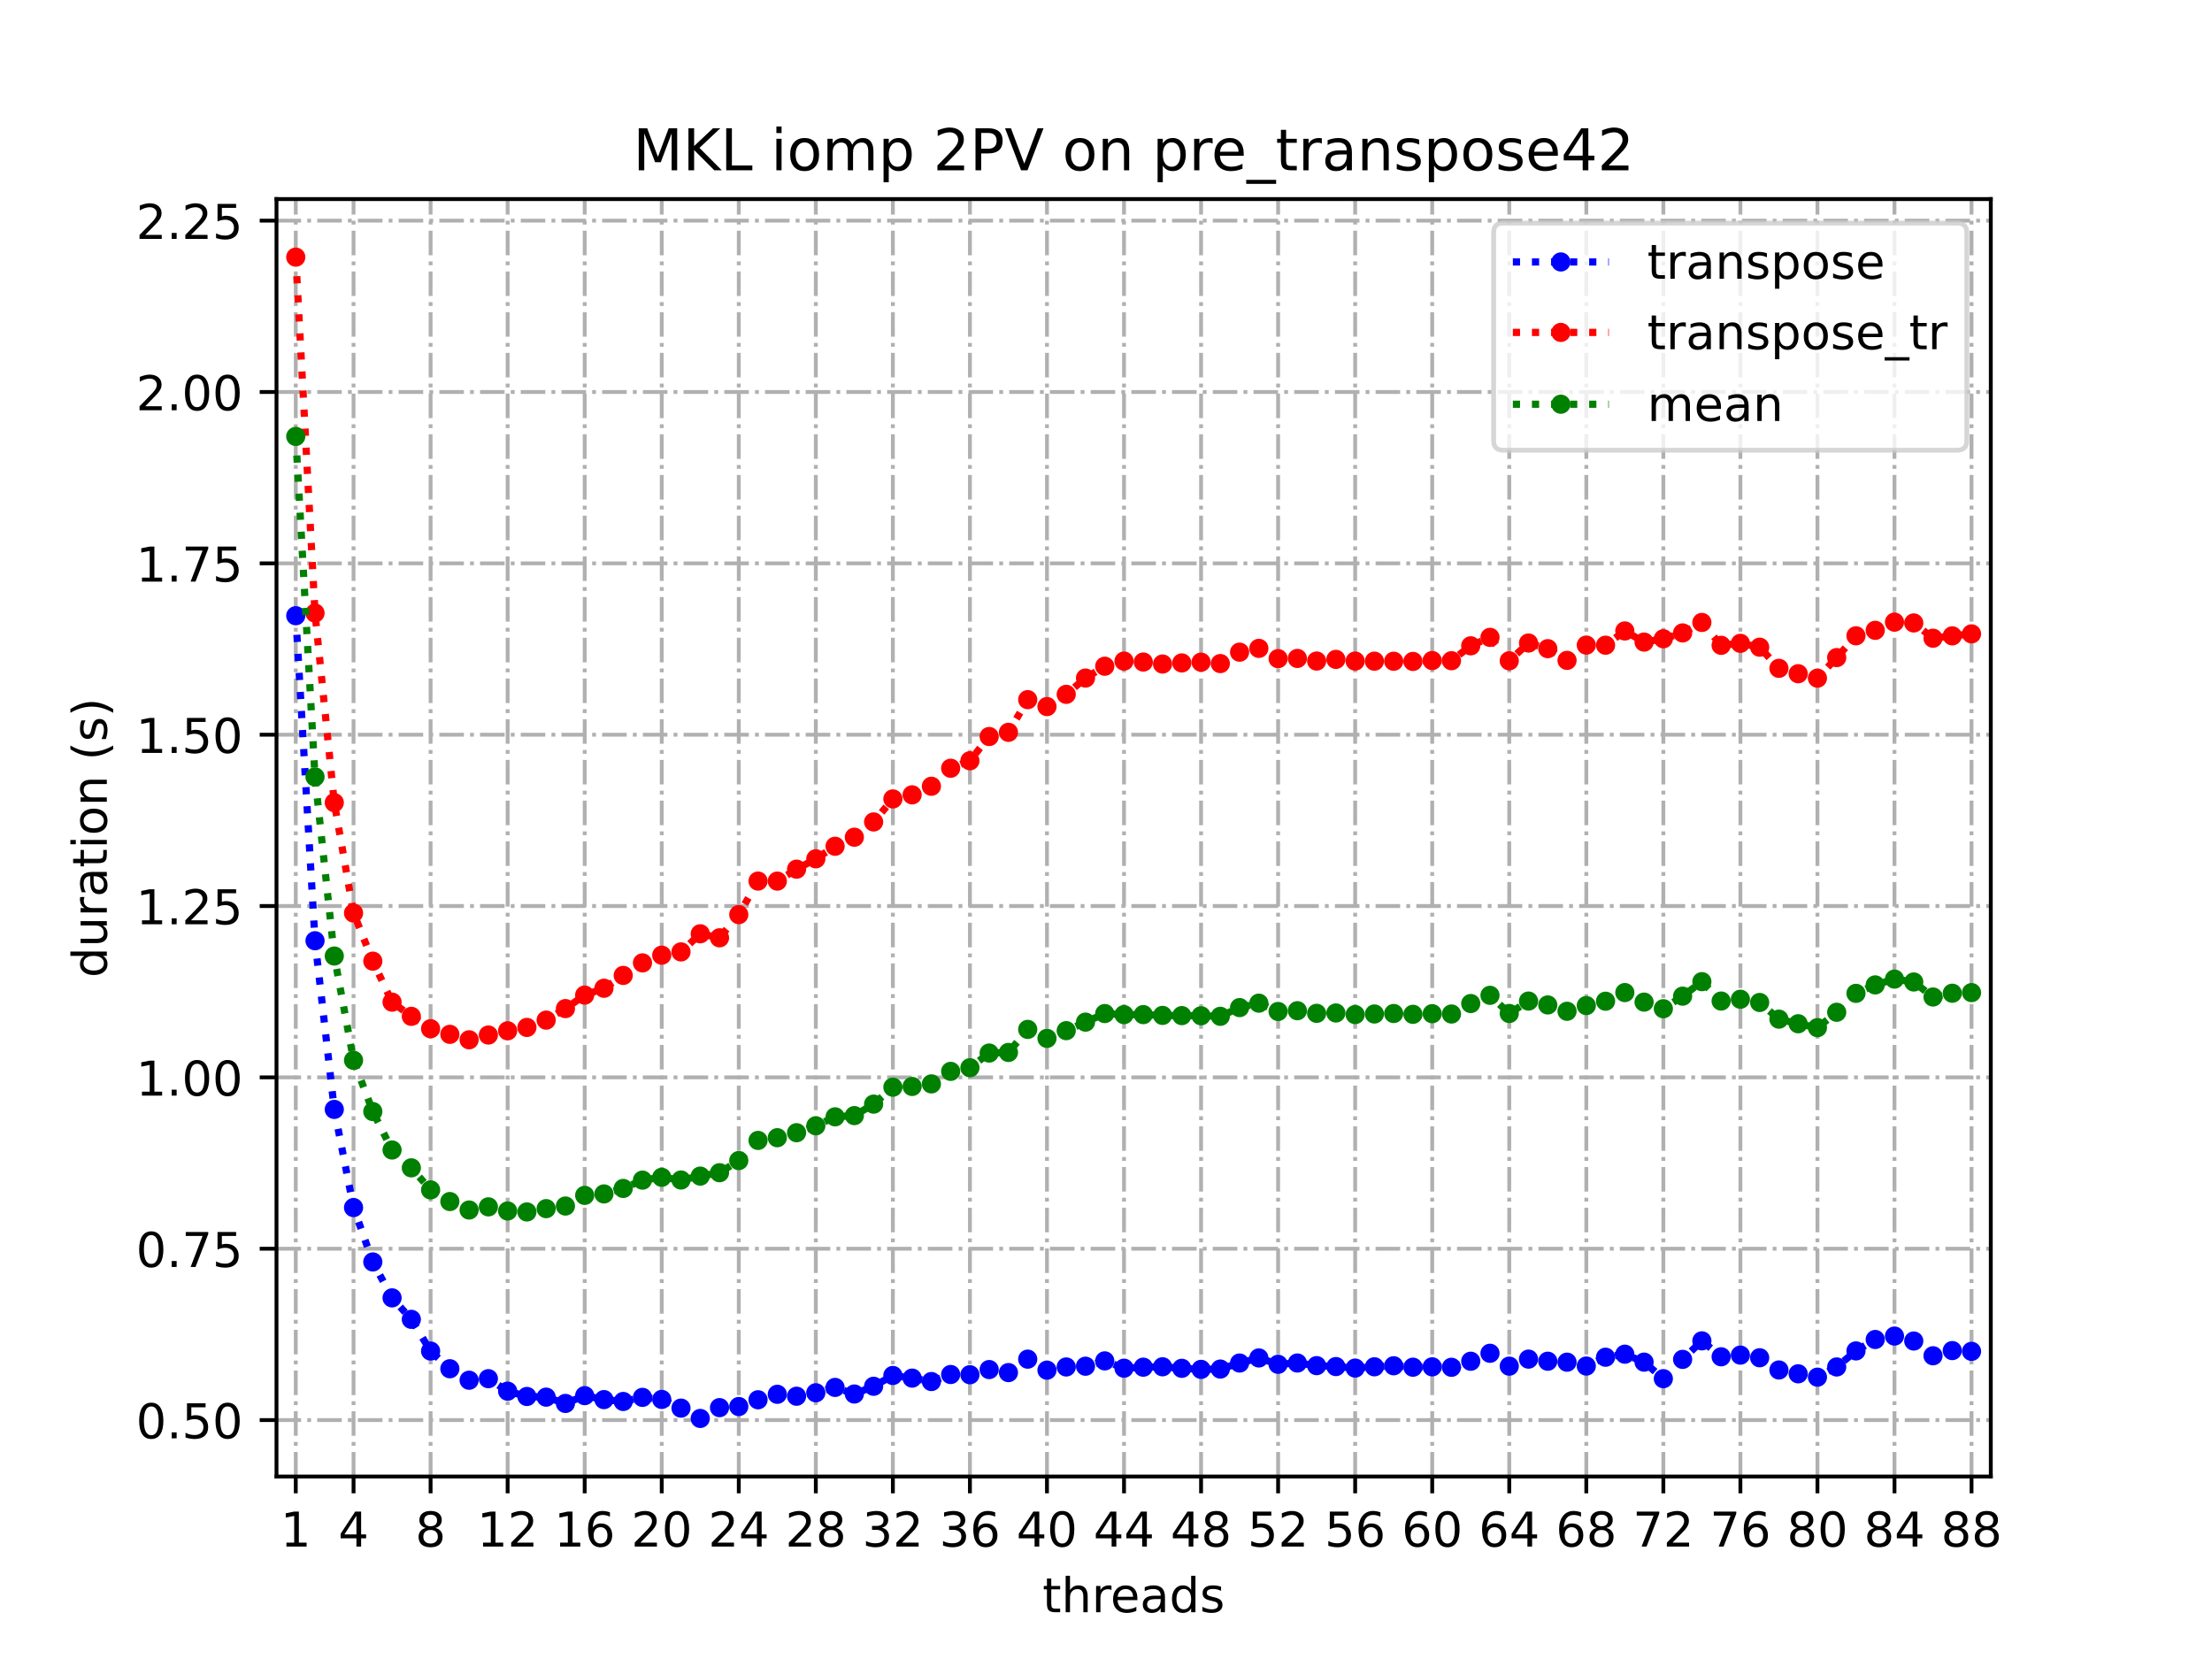 <?xml version="1.0" encoding="utf-8" standalone="no"?>
<!DOCTYPE svg PUBLIC "-//W3C//DTD SVG 1.1//EN"
  "http://www.w3.org/Graphics/SVG/1.1/DTD/svg11.dtd">
<!-- Created with matplotlib (https://matplotlib.org/) -->
<svg height="345.6pt" version="1.1" viewBox="0 0 460.8 345.6" width="460.8pt" xmlns="http://www.w3.org/2000/svg" xmlns:xlink="http://www.w3.org/1999/xlink">
 <defs>
  <style type="text/css">
*{stroke-linecap:butt;stroke-linejoin:round;}
  </style>
 </defs>
 <g id="figure_1">
  <g id="patch_1">
   <path d="M 0 345.6 
L 460.8 345.6 
L 460.8 0 
L 0 0 
z
" style="fill:#ffffff;"/>
  </g>
  <g id="axes_1">
   <g id="patch_2">
    <path d="M 57.6 307.584 
L 414.72 307.584 
L 414.72 41.472 
L 57.6 41.472 
z
" style="fill:#ffffff;"/>
   </g>
   <g id="matplotlib.axis_1">
    <g id="xtick_1">
     <g id="line2d_1">
      <path clip-path="url(#p1fed1667f5)" d="M 61.613 307.584 
L 61.613 41.472 
" style="fill:none;stroke:#b0b0b0;stroke-dasharray:5.12,1.28,0.8,1.28;stroke-dashoffset:0;stroke-width:0.8;"/>
     </g>
     <g id="line2d_2">
      <defs>
       <path d="M 0 0 
L 0 3.5 
" id="m226c954be3" style="stroke:#000000;stroke-width:0.8;"/>
      </defs>
      <g>
       <use style="stroke:#000000;stroke-width:0.8;" x="61.613" xlink:href="#m226c954be3" y="307.584"/>
      </g>
     </g>
     <g id="text_1">
      <!-- 1 -->
      <defs>
       <path d="M 12.406 8.297 
L 28.516 8.297 
L 28.516 63.922 
L 10.984 60.406 
L 10.984 69.391 
L 28.422 72.906 
L 38.281 72.906 
L 38.281 8.297 
L 54.391 8.297 
L 54.391 0 
L 12.406 0 
z
" id="DejaVuSans-49"/>
      </defs>
      <g transform="translate(58.431 322.182)scale(0.1 -0.1)">
       <use xlink:href="#DejaVuSans-49"/>
      </g>
     </g>
    </g>
    <g id="xtick_2">
     <g id="line2d_3">
      <path clip-path="url(#p1fed1667f5)" d="M 73.65 307.584 
L 73.65 41.472 
" style="fill:none;stroke:#b0b0b0;stroke-dasharray:5.12,1.28,0.8,1.28;stroke-dashoffset:0;stroke-width:0.8;"/>
     </g>
     <g id="line2d_4">
      <g>
       <use style="stroke:#000000;stroke-width:0.8;" x="73.65" xlink:href="#m226c954be3" y="307.584"/>
      </g>
     </g>
     <g id="text_2">
      <!-- 4 -->
      <defs>
       <path d="M 37.797 64.312 
L 12.891 25.391 
L 37.797 25.391 
z
M 35.203 72.906 
L 47.609 72.906 
L 47.609 25.391 
L 58.016 25.391 
L 58.016 17.188 
L 47.609 17.188 
L 47.609 0 
L 37.797 0 
L 37.797 17.188 
L 4.891 17.188 
L 4.891 26.703 
z
" id="DejaVuSans-52"/>
      </defs>
      <g transform="translate(70.469 322.182)scale(0.1 -0.1)">
       <use xlink:href="#DejaVuSans-52"/>
      </g>
     </g>
    </g>
    <g id="xtick_3">
     <g id="line2d_5">
      <path clip-path="url(#p1fed1667f5)" d="M 89.701 307.584 
L 89.701 41.472 
" style="fill:none;stroke:#b0b0b0;stroke-dasharray:5.12,1.28,0.8,1.28;stroke-dashoffset:0;stroke-width:0.8;"/>
     </g>
     <g id="line2d_6">
      <g>
       <use style="stroke:#000000;stroke-width:0.8;" x="89.701" xlink:href="#m226c954be3" y="307.584"/>
      </g>
     </g>
     <g id="text_3">
      <!-- 8 -->
      <defs>
       <path d="M 31.781 34.625 
Q 24.75 34.625 20.719 30.859 
Q 16.703 27.094 16.703 20.516 
Q 16.703 13.922 20.719 10.156 
Q 24.75 6.391 31.781 6.391 
Q 38.812 6.391 42.859 10.172 
Q 46.922 13.969 46.922 20.516 
Q 46.922 27.094 42.891 30.859 
Q 38.875 34.625 31.781 34.625 
z
M 21.922 38.812 
Q 15.578 40.375 12.031 44.719 
Q 8.5 49.078 8.5 55.328 
Q 8.5 64.062 14.719 69.141 
Q 20.953 74.219 31.781 74.219 
Q 42.672 74.219 48.875 69.141 
Q 55.078 64.062 55.078 55.328 
Q 55.078 49.078 51.531 44.719 
Q 48 40.375 41.703 38.812 
Q 48.828 37.156 52.797 32.312 
Q 56.781 27.484 56.781 20.516 
Q 56.781 9.906 50.312 4.234 
Q 43.844 -1.422 31.781 -1.422 
Q 19.734 -1.422 13.25 4.234 
Q 6.781 9.906 6.781 20.516 
Q 6.781 27.484 10.781 32.312 
Q 14.797 37.156 21.922 38.812 
z
M 18.312 54.391 
Q 18.312 48.734 21.844 45.562 
Q 25.391 42.391 31.781 42.391 
Q 38.141 42.391 41.719 45.562 
Q 45.312 48.734 45.312 54.391 
Q 45.312 60.062 41.719 63.234 
Q 38.141 66.406 31.781 66.406 
Q 25.391 66.406 21.844 63.234 
Q 18.312 60.062 18.312 54.391 
z
" id="DejaVuSans-56"/>
      </defs>
      <g transform="translate(86.519 322.182)scale(0.1 -0.1)">
       <use xlink:href="#DejaVuSans-56"/>
      </g>
     </g>
    </g>
    <g id="xtick_4">
     <g id="line2d_7">
      <path clip-path="url(#p1fed1667f5)" d="M 105.751 307.584 
L 105.751 41.472 
" style="fill:none;stroke:#b0b0b0;stroke-dasharray:5.12,1.28,0.8,1.28;stroke-dashoffset:0;stroke-width:0.8;"/>
     </g>
     <g id="line2d_8">
      <g>
       <use style="stroke:#000000;stroke-width:0.8;" x="105.751" xlink:href="#m226c954be3" y="307.584"/>
      </g>
     </g>
     <g id="text_4">
      <!-- 12 -->
      <defs>
       <path d="M 19.188 8.297 
L 53.609 8.297 
L 53.609 0 
L 7.328 0 
L 7.328 8.297 
Q 12.938 14.109 22.625 23.891 
Q 32.328 33.688 34.812 36.531 
Q 39.547 41.844 41.422 45.531 
Q 43.312 49.219 43.312 52.781 
Q 43.312 58.594 39.234 62.25 
Q 35.156 65.922 28.609 65.922 
Q 23.969 65.922 18.812 64.312 
Q 13.672 62.703 7.812 59.422 
L 7.812 69.391 
Q 13.766 71.781 18.938 73 
Q 24.125 74.219 28.422 74.219 
Q 39.75 74.219 46.484 68.547 
Q 53.219 62.891 53.219 53.422 
Q 53.219 48.922 51.531 44.891 
Q 49.859 40.875 45.406 35.406 
Q 44.188 33.984 37.641 27.219 
Q 31.109 20.453 19.188 8.297 
z
" id="DejaVuSans-50"/>
      </defs>
      <g transform="translate(99.389 322.182)scale(0.1 -0.1)">
       <use xlink:href="#DejaVuSans-49"/>
       <use x="63.623" xlink:href="#DejaVuSans-50"/>
      </g>
     </g>
    </g>
    <g id="xtick_5">
     <g id="line2d_9">
      <path clip-path="url(#p1fed1667f5)" d="M 121.801 307.584 
L 121.801 41.472 
" style="fill:none;stroke:#b0b0b0;stroke-dasharray:5.12,1.28,0.8,1.28;stroke-dashoffset:0;stroke-width:0.8;"/>
     </g>
     <g id="line2d_10">
      <g>
       <use style="stroke:#000000;stroke-width:0.8;" x="121.801" xlink:href="#m226c954be3" y="307.584"/>
      </g>
     </g>
     <g id="text_5">
      <!-- 16 -->
      <defs>
       <path d="M 33.016 40.375 
Q 26.375 40.375 22.484 35.828 
Q 18.609 31.297 18.609 23.391 
Q 18.609 15.531 22.484 10.953 
Q 26.375 6.391 33.016 6.391 
Q 39.656 6.391 43.531 10.953 
Q 47.406 15.531 47.406 23.391 
Q 47.406 31.297 43.531 35.828 
Q 39.656 40.375 33.016 40.375 
z
M 52.594 71.297 
L 52.594 62.312 
Q 48.875 64.062 45.094 64.984 
Q 41.312 65.922 37.594 65.922 
Q 27.828 65.922 22.672 59.328 
Q 17.531 52.734 16.797 39.406 
Q 19.672 43.656 24.016 45.922 
Q 28.375 48.188 33.594 48.188 
Q 44.578 48.188 50.953 41.516 
Q 57.328 34.859 57.328 23.391 
Q 57.328 12.156 50.688 5.359 
Q 44.047 -1.422 33.016 -1.422 
Q 20.359 -1.422 13.672 8.266 
Q 6.984 17.969 6.984 36.375 
Q 6.984 53.656 15.188 63.938 
Q 23.391 74.219 37.203 74.219 
Q 40.922 74.219 44.703 73.484 
Q 48.484 72.75 52.594 71.297 
z
" id="DejaVuSans-54"/>
      </defs>
      <g transform="translate(115.439 322.182)scale(0.1 -0.1)">
       <use xlink:href="#DejaVuSans-49"/>
       <use x="63.623" xlink:href="#DejaVuSans-54"/>
      </g>
     </g>
    </g>
    <g id="xtick_6">
     <g id="line2d_11">
      <path clip-path="url(#p1fed1667f5)" d="M 137.852 307.584 
L 137.852 41.472 
" style="fill:none;stroke:#b0b0b0;stroke-dasharray:5.12,1.28,0.8,1.28;stroke-dashoffset:0;stroke-width:0.8;"/>
     </g>
     <g id="line2d_12">
      <g>
       <use style="stroke:#000000;stroke-width:0.8;" x="137.852" xlink:href="#m226c954be3" y="307.584"/>
      </g>
     </g>
     <g id="text_6">
      <!-- 20 -->
      <defs>
       <path d="M 31.781 66.406 
Q 24.172 66.406 20.328 58.906 
Q 16.5 51.422 16.5 36.375 
Q 16.5 21.391 20.328 13.891 
Q 24.172 6.391 31.781 6.391 
Q 39.453 6.391 43.281 13.891 
Q 47.125 21.391 47.125 36.375 
Q 47.125 51.422 43.281 58.906 
Q 39.453 66.406 31.781 66.406 
z
M 31.781 74.219 
Q 44.047 74.219 50.516 64.516 
Q 56.984 54.828 56.984 36.375 
Q 56.984 17.969 50.516 8.266 
Q 44.047 -1.422 31.781 -1.422 
Q 19.531 -1.422 13.062 8.266 
Q 6.594 17.969 6.594 36.375 
Q 6.594 54.828 13.062 64.516 
Q 19.531 74.219 31.781 74.219 
z
" id="DejaVuSans-48"/>
      </defs>
      <g transform="translate(131.489 322.182)scale(0.1 -0.1)">
       <use xlink:href="#DejaVuSans-50"/>
       <use x="63.623" xlink:href="#DejaVuSans-48"/>
      </g>
     </g>
    </g>
    <g id="xtick_7">
     <g id="line2d_13">
      <path clip-path="url(#p1fed1667f5)" d="M 153.902 307.584 
L 153.902 41.472 
" style="fill:none;stroke:#b0b0b0;stroke-dasharray:5.12,1.28,0.8,1.28;stroke-dashoffset:0;stroke-width:0.8;"/>
     </g>
     <g id="line2d_14">
      <g>
       <use style="stroke:#000000;stroke-width:0.8;" x="153.902" xlink:href="#m226c954be3" y="307.584"/>
      </g>
     </g>
     <g id="text_7">
      <!-- 24 -->
      <g transform="translate(147.54 322.182)scale(0.1 -0.1)">
       <use xlink:href="#DejaVuSans-50"/>
       <use x="63.623" xlink:href="#DejaVuSans-52"/>
      </g>
     </g>
    </g>
    <g id="xtick_8">
     <g id="line2d_15">
      <path clip-path="url(#p1fed1667f5)" d="M 169.952 307.584 
L 169.952 41.472 
" style="fill:none;stroke:#b0b0b0;stroke-dasharray:5.12,1.28,0.8,1.28;stroke-dashoffset:0;stroke-width:0.8;"/>
     </g>
     <g id="line2d_16">
      <g>
       <use style="stroke:#000000;stroke-width:0.8;" x="169.952" xlink:href="#m226c954be3" y="307.584"/>
      </g>
     </g>
     <g id="text_8">
      <!-- 28 -->
      <g transform="translate(163.59 322.182)scale(0.1 -0.1)">
       <use xlink:href="#DejaVuSans-50"/>
       <use x="63.623" xlink:href="#DejaVuSans-56"/>
      </g>
     </g>
    </g>
    <g id="xtick_9">
     <g id="line2d_17">
      <path clip-path="url(#p1fed1667f5)" d="M 186.003 307.584 
L 186.003 41.472 
" style="fill:none;stroke:#b0b0b0;stroke-dasharray:5.12,1.28,0.8,1.28;stroke-dashoffset:0;stroke-width:0.8;"/>
     </g>
     <g id="line2d_18">
      <g>
       <use style="stroke:#000000;stroke-width:0.8;" x="186.003" xlink:href="#m226c954be3" y="307.584"/>
      </g>
     </g>
     <g id="text_9">
      <!-- 32 -->
      <defs>
       <path d="M 40.578 39.312 
Q 47.656 37.797 51.625 33 
Q 55.609 28.219 55.609 21.188 
Q 55.609 10.406 48.188 4.484 
Q 40.766 -1.422 27.094 -1.422 
Q 22.516 -1.422 17.656 -0.516 
Q 12.797 0.391 7.625 2.203 
L 7.625 11.719 
Q 11.719 9.328 16.594 8.109 
Q 21.484 6.891 26.812 6.891 
Q 36.078 6.891 40.938 10.547 
Q 45.797 14.203 45.797 21.188 
Q 45.797 27.641 41.281 31.266 
Q 36.766 34.906 28.719 34.906 
L 20.219 34.906 
L 20.219 43.016 
L 29.109 43.016 
Q 36.375 43.016 40.234 45.922 
Q 44.094 48.828 44.094 54.297 
Q 44.094 59.906 40.109 62.906 
Q 36.141 65.922 28.719 65.922 
Q 24.656 65.922 20.016 65.031 
Q 15.375 64.156 9.812 62.312 
L 9.812 71.094 
Q 15.438 72.656 20.344 73.438 
Q 25.25 74.219 29.594 74.219 
Q 40.828 74.219 47.359 69.109 
Q 53.906 64.016 53.906 55.328 
Q 53.906 49.266 50.438 45.094 
Q 46.969 40.922 40.578 39.312 
z
" id="DejaVuSans-51"/>
      </defs>
      <g transform="translate(179.64 322.182)scale(0.1 -0.1)">
       <use xlink:href="#DejaVuSans-51"/>
       <use x="63.623" xlink:href="#DejaVuSans-50"/>
      </g>
     </g>
    </g>
    <g id="xtick_10">
     <g id="line2d_19">
      <path clip-path="url(#p1fed1667f5)" d="M 202.053 307.584 
L 202.053 41.472 
" style="fill:none;stroke:#b0b0b0;stroke-dasharray:5.12,1.28,0.8,1.28;stroke-dashoffset:0;stroke-width:0.8;"/>
     </g>
     <g id="line2d_20">
      <g>
       <use style="stroke:#000000;stroke-width:0.8;" x="202.053" xlink:href="#m226c954be3" y="307.584"/>
      </g>
     </g>
     <g id="text_10">
      <!-- 36 -->
      <g transform="translate(195.691 322.182)scale(0.1 -0.1)">
       <use xlink:href="#DejaVuSans-51"/>
       <use x="63.623" xlink:href="#DejaVuSans-54"/>
      </g>
     </g>
    </g>
    <g id="xtick_11">
     <g id="line2d_21">
      <path clip-path="url(#p1fed1667f5)" d="M 218.103 307.584 
L 218.103 41.472 
" style="fill:none;stroke:#b0b0b0;stroke-dasharray:5.12,1.28,0.8,1.28;stroke-dashoffset:0;stroke-width:0.8;"/>
     </g>
     <g id="line2d_22">
      <g>
       <use style="stroke:#000000;stroke-width:0.8;" x="218.103" xlink:href="#m226c954be3" y="307.584"/>
      </g>
     </g>
     <g id="text_11">
      <!-- 40 -->
      <g transform="translate(211.741 322.182)scale(0.1 -0.1)">
       <use xlink:href="#DejaVuSans-52"/>
       <use x="63.623" xlink:href="#DejaVuSans-48"/>
      </g>
     </g>
    </g>
    <g id="xtick_12">
     <g id="line2d_23">
      <path clip-path="url(#p1fed1667f5)" d="M 234.154 307.584 
L 234.154 41.472 
" style="fill:none;stroke:#b0b0b0;stroke-dasharray:5.12,1.28,0.8,1.28;stroke-dashoffset:0;stroke-width:0.8;"/>
     </g>
     <g id="line2d_24">
      <g>
       <use style="stroke:#000000;stroke-width:0.8;" x="234.154" xlink:href="#m226c954be3" y="307.584"/>
      </g>
     </g>
     <g id="text_12">
      <!-- 44 -->
      <g transform="translate(227.791 322.182)scale(0.1 -0.1)">
       <use xlink:href="#DejaVuSans-52"/>
       <use x="63.623" xlink:href="#DejaVuSans-52"/>
      </g>
     </g>
    </g>
    <g id="xtick_13">
     <g id="line2d_25">
      <path clip-path="url(#p1fed1667f5)" d="M 250.204 307.584 
L 250.204 41.472 
" style="fill:none;stroke:#b0b0b0;stroke-dasharray:5.12,1.28,0.8,1.28;stroke-dashoffset:0;stroke-width:0.8;"/>
     </g>
     <g id="line2d_26">
      <g>
       <use style="stroke:#000000;stroke-width:0.8;" x="250.204" xlink:href="#m226c954be3" y="307.584"/>
      </g>
     </g>
     <g id="text_13">
      <!-- 48 -->
      <g transform="translate(243.842 322.182)scale(0.1 -0.1)">
       <use xlink:href="#DejaVuSans-52"/>
       <use x="63.623" xlink:href="#DejaVuSans-56"/>
      </g>
     </g>
    </g>
    <g id="xtick_14">
     <g id="line2d_27">
      <path clip-path="url(#p1fed1667f5)" d="M 266.254 307.584 
L 266.254 41.472 
" style="fill:none;stroke:#b0b0b0;stroke-dasharray:5.12,1.28,0.8,1.28;stroke-dashoffset:0;stroke-width:0.8;"/>
     </g>
     <g id="line2d_28">
      <g>
       <use style="stroke:#000000;stroke-width:0.8;" x="266.254" xlink:href="#m226c954be3" y="307.584"/>
      </g>
     </g>
     <g id="text_14">
      <!-- 52 -->
      <defs>
       <path d="M 10.797 72.906 
L 49.516 72.906 
L 49.516 64.594 
L 19.828 64.594 
L 19.828 46.734 
Q 21.969 47.469 24.109 47.828 
Q 26.266 48.188 28.422 48.188 
Q 40.625 48.188 47.75 41.5 
Q 54.891 34.812 54.891 23.391 
Q 54.891 11.625 47.562 5.094 
Q 40.234 -1.422 26.906 -1.422 
Q 22.312 -1.422 17.547 -0.641 
Q 12.797 0.141 7.719 1.703 
L 7.719 11.625 
Q 12.109 9.234 16.797 8.062 
Q 21.484 6.891 26.703 6.891 
Q 35.156 6.891 40.078 11.328 
Q 45.016 15.766 45.016 23.391 
Q 45.016 31 40.078 35.438 
Q 35.156 39.891 26.703 39.891 
Q 22.75 39.891 18.812 39.016 
Q 14.891 38.141 10.797 36.281 
z
" id="DejaVuSans-53"/>
      </defs>
      <g transform="translate(259.892 322.182)scale(0.1 -0.1)">
       <use xlink:href="#DejaVuSans-53"/>
       <use x="63.623" xlink:href="#DejaVuSans-50"/>
      </g>
     </g>
    </g>
    <g id="xtick_15">
     <g id="line2d_29">
      <path clip-path="url(#p1fed1667f5)" d="M 282.305 307.584 
L 282.305 41.472 
" style="fill:none;stroke:#b0b0b0;stroke-dasharray:5.12,1.28,0.8,1.28;stroke-dashoffset:0;stroke-width:0.8;"/>
     </g>
     <g id="line2d_30">
      <g>
       <use style="stroke:#000000;stroke-width:0.8;" x="282.305" xlink:href="#m226c954be3" y="307.584"/>
      </g>
     </g>
     <g id="text_15">
      <!-- 56 -->
      <g transform="translate(275.942 322.182)scale(0.1 -0.1)">
       <use xlink:href="#DejaVuSans-53"/>
       <use x="63.623" xlink:href="#DejaVuSans-54"/>
      </g>
     </g>
    </g>
    <g id="xtick_16">
     <g id="line2d_31">
      <path clip-path="url(#p1fed1667f5)" d="M 298.355 307.584 
L 298.355 41.472 
" style="fill:none;stroke:#b0b0b0;stroke-dasharray:5.12,1.28,0.8,1.28;stroke-dashoffset:0;stroke-width:0.8;"/>
     </g>
     <g id="line2d_32">
      <g>
       <use style="stroke:#000000;stroke-width:0.8;" x="298.355" xlink:href="#m226c954be3" y="307.584"/>
      </g>
     </g>
     <g id="text_16">
      <!-- 60 -->
      <g transform="translate(291.993 322.182)scale(0.1 -0.1)">
       <use xlink:href="#DejaVuSans-54"/>
       <use x="63.623" xlink:href="#DejaVuSans-48"/>
      </g>
     </g>
    </g>
    <g id="xtick_17">
     <g id="line2d_33">
      <path clip-path="url(#p1fed1667f5)" d="M 314.405 307.584 
L 314.405 41.472 
" style="fill:none;stroke:#b0b0b0;stroke-dasharray:5.12,1.28,0.8,1.28;stroke-dashoffset:0;stroke-width:0.8;"/>
     </g>
     <g id="line2d_34">
      <g>
       <use style="stroke:#000000;stroke-width:0.8;" x="314.405" xlink:href="#m226c954be3" y="307.584"/>
      </g>
     </g>
     <g id="text_17">
      <!-- 64 -->
      <g transform="translate(308.043 322.182)scale(0.1 -0.1)">
       <use xlink:href="#DejaVuSans-54"/>
       <use x="63.623" xlink:href="#DejaVuSans-52"/>
      </g>
     </g>
    </g>
    <g id="xtick_18">
     <g id="line2d_35">
      <path clip-path="url(#p1fed1667f5)" d="M 330.456 307.584 
L 330.456 41.472 
" style="fill:none;stroke:#b0b0b0;stroke-dasharray:5.12,1.28,0.8,1.28;stroke-dashoffset:0;stroke-width:0.8;"/>
     </g>
     <g id="line2d_36">
      <g>
       <use style="stroke:#000000;stroke-width:0.8;" x="330.456" xlink:href="#m226c954be3" y="307.584"/>
      </g>
     </g>
     <g id="text_18">
      <!-- 68 -->
      <g transform="translate(324.093 322.182)scale(0.1 -0.1)">
       <use xlink:href="#DejaVuSans-54"/>
       <use x="63.623" xlink:href="#DejaVuSans-56"/>
      </g>
     </g>
    </g>
    <g id="xtick_19">
     <g id="line2d_37">
      <path clip-path="url(#p1fed1667f5)" d="M 346.506 307.584 
L 346.506 41.472 
" style="fill:none;stroke:#b0b0b0;stroke-dasharray:5.12,1.28,0.8,1.28;stroke-dashoffset:0;stroke-width:0.8;"/>
     </g>
     <g id="line2d_38">
      <g>
       <use style="stroke:#000000;stroke-width:0.8;" x="346.506" xlink:href="#m226c954be3" y="307.584"/>
      </g>
     </g>
     <g id="text_19">
      <!-- 72 -->
      <defs>
       <path d="M 8.203 72.906 
L 55.078 72.906 
L 55.078 68.703 
L 28.609 0 
L 18.312 0 
L 43.219 64.594 
L 8.203 64.594 
z
" id="DejaVuSans-55"/>
      </defs>
      <g transform="translate(340.144 322.182)scale(0.1 -0.1)">
       <use xlink:href="#DejaVuSans-55"/>
       <use x="63.623" xlink:href="#DejaVuSans-50"/>
      </g>
     </g>
    </g>
    <g id="xtick_20">
     <g id="line2d_39">
      <path clip-path="url(#p1fed1667f5)" d="M 362.556 307.584 
L 362.556 41.472 
" style="fill:none;stroke:#b0b0b0;stroke-dasharray:5.12,1.28,0.8,1.28;stroke-dashoffset:0;stroke-width:0.8;"/>
     </g>
     <g id="line2d_40">
      <g>
       <use style="stroke:#000000;stroke-width:0.8;" x="362.556" xlink:href="#m226c954be3" y="307.584"/>
      </g>
     </g>
     <g id="text_20">
      <!-- 76 -->
      <g transform="translate(356.194 322.182)scale(0.1 -0.1)">
       <use xlink:href="#DejaVuSans-55"/>
       <use x="63.623" xlink:href="#DejaVuSans-54"/>
      </g>
     </g>
    </g>
    <g id="xtick_21">
     <g id="line2d_41">
      <path clip-path="url(#p1fed1667f5)" d="M 378.607 307.584 
L 378.607 41.472 
" style="fill:none;stroke:#b0b0b0;stroke-dasharray:5.12,1.28,0.8,1.28;stroke-dashoffset:0;stroke-width:0.8;"/>
     </g>
     <g id="line2d_42">
      <g>
       <use style="stroke:#000000;stroke-width:0.8;" x="378.607" xlink:href="#m226c954be3" y="307.584"/>
      </g>
     </g>
     <g id="text_21">
      <!-- 80 -->
      <g transform="translate(372.244 322.182)scale(0.1 -0.1)">
       <use xlink:href="#DejaVuSans-56"/>
       <use x="63.623" xlink:href="#DejaVuSans-48"/>
      </g>
     </g>
    </g>
    <g id="xtick_22">
     <g id="line2d_43">
      <path clip-path="url(#p1fed1667f5)" d="M 394.657 307.584 
L 394.657 41.472 
" style="fill:none;stroke:#b0b0b0;stroke-dasharray:5.12,1.28,0.8,1.28;stroke-dashoffset:0;stroke-width:0.8;"/>
     </g>
     <g id="line2d_44">
      <g>
       <use style="stroke:#000000;stroke-width:0.8;" x="394.657" xlink:href="#m226c954be3" y="307.584"/>
      </g>
     </g>
     <g id="text_22">
      <!-- 84 -->
      <g transform="translate(388.295 322.182)scale(0.1 -0.1)">
       <use xlink:href="#DejaVuSans-56"/>
       <use x="63.623" xlink:href="#DejaVuSans-52"/>
      </g>
     </g>
    </g>
    <g id="xtick_23">
     <g id="line2d_45">
      <path clip-path="url(#p1fed1667f5)" d="M 410.707 307.584 
L 410.707 41.472 
" style="fill:none;stroke:#b0b0b0;stroke-dasharray:5.12,1.28,0.8,1.28;stroke-dashoffset:0;stroke-width:0.8;"/>
     </g>
     <g id="line2d_46">
      <g>
       <use style="stroke:#000000;stroke-width:0.8;" x="410.707" xlink:href="#m226c954be3" y="307.584"/>
      </g>
     </g>
     <g id="text_23">
      <!-- 88 -->
      <g transform="translate(404.345 322.182)scale(0.1 -0.1)">
       <use xlink:href="#DejaVuSans-56"/>
       <use x="63.623" xlink:href="#DejaVuSans-56"/>
      </g>
     </g>
    </g>
    <g id="text_24">
     <!-- threads -->
     <defs>
      <path d="M 18.312 70.219 
L 18.312 54.688 
L 36.812 54.688 
L 36.812 47.703 
L 18.312 47.703 
L 18.312 18.016 
Q 18.312 11.328 20.141 9.422 
Q 21.969 7.516 27.594 7.516 
L 36.812 7.516 
L 36.812 0 
L 27.594 0 
Q 17.188 0 13.234 3.875 
Q 9.281 7.766 9.281 18.016 
L 9.281 47.703 
L 2.688 47.703 
L 2.688 54.688 
L 9.281 54.688 
L 9.281 70.219 
z
" id="DejaVuSans-116"/>
      <path d="M 54.891 33.016 
L 54.891 0 
L 45.906 0 
L 45.906 32.719 
Q 45.906 40.484 42.875 44.328 
Q 39.844 48.188 33.797 48.188 
Q 26.516 48.188 22.312 43.547 
Q 18.109 38.922 18.109 30.906 
L 18.109 0 
L 9.078 0 
L 9.078 75.984 
L 18.109 75.984 
L 18.109 46.188 
Q 21.344 51.125 25.703 53.562 
Q 30.078 56 35.797 56 
Q 45.219 56 50.047 50.172 
Q 54.891 44.344 54.891 33.016 
z
" id="DejaVuSans-104"/>
      <path d="M 41.109 46.297 
Q 39.594 47.172 37.812 47.578 
Q 36.031 48 33.891 48 
Q 26.266 48 22.188 43.047 
Q 18.109 38.094 18.109 28.812 
L 18.109 0 
L 9.078 0 
L 9.078 54.688 
L 18.109 54.688 
L 18.109 46.188 
Q 20.953 51.172 25.484 53.578 
Q 30.031 56 36.531 56 
Q 37.453 56 38.578 55.875 
Q 39.703 55.766 41.062 55.516 
z
" id="DejaVuSans-114"/>
      <path d="M 56.203 29.594 
L 56.203 25.203 
L 14.891 25.203 
Q 15.484 15.922 20.484 11.062 
Q 25.484 6.203 34.422 6.203 
Q 39.594 6.203 44.453 7.469 
Q 49.312 8.734 54.109 11.281 
L 54.109 2.781 
Q 49.266 0.734 44.188 -0.344 
Q 39.109 -1.422 33.891 -1.422 
Q 20.797 -1.422 13.156 6.188 
Q 5.516 13.812 5.516 26.812 
Q 5.516 40.234 12.766 48.109 
Q 20.016 56 32.328 56 
Q 43.359 56 49.781 48.891 
Q 56.203 41.797 56.203 29.594 
z
M 47.219 32.234 
Q 47.125 39.594 43.094 43.984 
Q 39.062 48.391 32.422 48.391 
Q 24.906 48.391 20.391 44.141 
Q 15.875 39.891 15.188 32.172 
z
" id="DejaVuSans-101"/>
      <path d="M 34.281 27.484 
Q 23.391 27.484 19.188 25 
Q 14.984 22.516 14.984 16.5 
Q 14.984 11.719 18.141 8.906 
Q 21.297 6.109 26.703 6.109 
Q 34.188 6.109 38.703 11.406 
Q 43.219 16.703 43.219 25.484 
L 43.219 27.484 
z
M 52.203 31.203 
L 52.203 0 
L 43.219 0 
L 43.219 8.297 
Q 40.141 3.328 35.547 0.953 
Q 30.953 -1.422 24.312 -1.422 
Q 15.922 -1.422 10.953 3.297 
Q 6 8.016 6 15.922 
Q 6 25.141 12.172 29.828 
Q 18.359 34.516 30.609 34.516 
L 43.219 34.516 
L 43.219 35.406 
Q 43.219 41.609 39.141 45 
Q 35.062 48.391 27.688 48.391 
Q 23 48.391 18.547 47.266 
Q 14.109 46.141 10.016 43.891 
L 10.016 52.203 
Q 14.938 54.109 19.578 55.047 
Q 24.219 56 28.609 56 
Q 40.484 56 46.344 49.844 
Q 52.203 43.703 52.203 31.203 
z
" id="DejaVuSans-97"/>
      <path d="M 45.406 46.391 
L 45.406 75.984 
L 54.391 75.984 
L 54.391 0 
L 45.406 0 
L 45.406 8.203 
Q 42.578 3.328 38.25 0.953 
Q 33.938 -1.422 27.875 -1.422 
Q 17.969 -1.422 11.734 6.484 
Q 5.516 14.406 5.516 27.297 
Q 5.516 40.188 11.734 48.094 
Q 17.969 56 27.875 56 
Q 33.938 56 38.25 53.625 
Q 42.578 51.266 45.406 46.391 
z
M 14.797 27.297 
Q 14.797 17.391 18.875 11.75 
Q 22.953 6.109 30.078 6.109 
Q 37.203 6.109 41.297 11.75 
Q 45.406 17.391 45.406 27.297 
Q 45.406 37.203 41.297 42.844 
Q 37.203 48.484 30.078 48.484 
Q 22.953 48.484 18.875 42.844 
Q 14.797 37.203 14.797 27.297 
z
" id="DejaVuSans-100"/>
      <path d="M 44.281 53.078 
L 44.281 44.578 
Q 40.484 46.531 36.375 47.5 
Q 32.281 48.484 27.875 48.484 
Q 21.188 48.484 17.844 46.438 
Q 14.5 44.391 14.5 40.281 
Q 14.5 37.156 16.891 35.375 
Q 19.281 33.594 26.516 31.984 
L 29.594 31.297 
Q 39.156 29.25 43.188 25.516 
Q 47.219 21.781 47.219 15.094 
Q 47.219 7.469 41.188 3.016 
Q 35.156 -1.422 24.609 -1.422 
Q 20.219 -1.422 15.453 -0.562 
Q 10.688 0.297 5.422 2 
L 5.422 11.281 
Q 10.406 8.688 15.234 7.391 
Q 20.062 6.109 24.812 6.109 
Q 31.156 6.109 34.562 8.281 
Q 37.984 10.453 37.984 14.406 
Q 37.984 18.062 35.516 20.016 
Q 33.062 21.969 24.703 23.781 
L 21.578 24.516 
Q 13.234 26.266 9.516 29.906 
Q 5.812 33.547 5.812 39.891 
Q 5.812 47.609 11.281 51.797 
Q 16.75 56 26.812 56 
Q 31.781 56 36.172 55.266 
Q 40.578 54.547 44.281 53.078 
z
" id="DejaVuSans-115"/>
     </defs>
     <g transform="translate(217.169 335.861)scale(0.1 -0.1)">
      <use xlink:href="#DejaVuSans-116"/>
      <use x="39.209" xlink:href="#DejaVuSans-104"/>
      <use x="102.588" xlink:href="#DejaVuSans-114"/>
      <use x="141.451" xlink:href="#DejaVuSans-101"/>
      <use x="202.975" xlink:href="#DejaVuSans-97"/>
      <use x="264.254" xlink:href="#DejaVuSans-100"/>
      <use x="327.73" xlink:href="#DejaVuSans-115"/>
     </g>
    </g>
   </g>
   <g id="matplotlib.axis_2">
    <g id="ytick_1">
     <g id="line2d_47">
      <path clip-path="url(#p1fed1667f5)" d="M 57.6 295.828 
L 414.72 295.828 
" style="fill:none;stroke:#b0b0b0;stroke-dasharray:5.12,1.28,0.8,1.28;stroke-dashoffset:0;stroke-width:0.8;"/>
     </g>
     <g id="line2d_48">
      <defs>
       <path d="M 0 0 
L -3.5 0 
" id="me96245b409" style="stroke:#000000;stroke-width:0.8;"/>
      </defs>
      <g>
       <use style="stroke:#000000;stroke-width:0.8;" x="57.6" xlink:href="#me96245b409" y="295.828"/>
      </g>
     </g>
     <g id="text_25">
      <!-- 0.50 -->
      <defs>
       <path d="M 10.688 12.406 
L 21 12.406 
L 21 0 
L 10.688 0 
z
" id="DejaVuSans-46"/>
      </defs>
      <g transform="translate(28.334 299.627)scale(0.1 -0.1)">
       <use xlink:href="#DejaVuSans-48"/>
       <use x="63.623" xlink:href="#DejaVuSans-46"/>
       <use x="95.41" xlink:href="#DejaVuSans-53"/>
       <use x="159.033" xlink:href="#DejaVuSans-48"/>
      </g>
     </g>
    </g>
    <g id="ytick_2">
     <g id="line2d_49">
      <path clip-path="url(#p1fed1667f5)" d="M 57.6 260.133 
L 414.72 260.133 
" style="fill:none;stroke:#b0b0b0;stroke-dasharray:5.12,1.28,0.8,1.28;stroke-dashoffset:0;stroke-width:0.8;"/>
     </g>
     <g id="line2d_50">
      <g>
       <use style="stroke:#000000;stroke-width:0.8;" x="57.6" xlink:href="#me96245b409" y="260.133"/>
      </g>
     </g>
     <g id="text_26">
      <!-- 0.75 -->
      <g transform="translate(28.334 263.933)scale(0.1 -0.1)">
       <use xlink:href="#DejaVuSans-48"/>
       <use x="63.623" xlink:href="#DejaVuSans-46"/>
       <use x="95.41" xlink:href="#DejaVuSans-55"/>
       <use x="159.033" xlink:href="#DejaVuSans-53"/>
      </g>
     </g>
    </g>
    <g id="ytick_3">
     <g id="line2d_51">
      <path clip-path="url(#p1fed1667f5)" d="M 57.6 224.439 
L 414.72 224.439 
" style="fill:none;stroke:#b0b0b0;stroke-dasharray:5.12,1.28,0.8,1.28;stroke-dashoffset:0;stroke-width:0.8;"/>
     </g>
     <g id="line2d_52">
      <g>
       <use style="stroke:#000000;stroke-width:0.8;" x="57.6" xlink:href="#me96245b409" y="224.439"/>
      </g>
     </g>
     <g id="text_27">
      <!-- 1.00 -->
      <g transform="translate(28.334 228.238)scale(0.1 -0.1)">
       <use xlink:href="#DejaVuSans-49"/>
       <use x="63.623" xlink:href="#DejaVuSans-46"/>
       <use x="95.41" xlink:href="#DejaVuSans-48"/>
       <use x="159.033" xlink:href="#DejaVuSans-48"/>
      </g>
     </g>
    </g>
    <g id="ytick_4">
     <g id="line2d_53">
      <path clip-path="url(#p1fed1667f5)" d="M 57.6 188.744 
L 414.72 188.744 
" style="fill:none;stroke:#b0b0b0;stroke-dasharray:5.12,1.28,0.8,1.28;stroke-dashoffset:0;stroke-width:0.8;"/>
     </g>
     <g id="line2d_54">
      <g>
       <use style="stroke:#000000;stroke-width:0.8;" x="57.6" xlink:href="#me96245b409" y="188.744"/>
      </g>
     </g>
     <g id="text_28">
      <!-- 1.25 -->
      <g transform="translate(28.334 192.543)scale(0.1 -0.1)">
       <use xlink:href="#DejaVuSans-49"/>
       <use x="63.623" xlink:href="#DejaVuSans-46"/>
       <use x="95.41" xlink:href="#DejaVuSans-50"/>
       <use x="159.033" xlink:href="#DejaVuSans-53"/>
      </g>
     </g>
    </g>
    <g id="ytick_5">
     <g id="line2d_55">
      <path clip-path="url(#p1fed1667f5)" d="M 57.6 153.05 
L 414.72 153.05 
" style="fill:none;stroke:#b0b0b0;stroke-dasharray:5.12,1.28,0.8,1.28;stroke-dashoffset:0;stroke-width:0.8;"/>
     </g>
     <g id="line2d_56">
      <g>
       <use style="stroke:#000000;stroke-width:0.8;" x="57.6" xlink:href="#me96245b409" y="153.05"/>
      </g>
     </g>
     <g id="text_29">
      <!-- 1.50 -->
      <g transform="translate(28.334 156.849)scale(0.1 -0.1)">
       <use xlink:href="#DejaVuSans-49"/>
       <use x="63.623" xlink:href="#DejaVuSans-46"/>
       <use x="95.41" xlink:href="#DejaVuSans-53"/>
       <use x="159.033" xlink:href="#DejaVuSans-48"/>
      </g>
     </g>
    </g>
    <g id="ytick_6">
     <g id="line2d_57">
      <path clip-path="url(#p1fed1667f5)" d="M 57.6 117.355 
L 414.72 117.355 
" style="fill:none;stroke:#b0b0b0;stroke-dasharray:5.12,1.28,0.8,1.28;stroke-dashoffset:0;stroke-width:0.8;"/>
     </g>
     <g id="line2d_58">
      <g>
       <use style="stroke:#000000;stroke-width:0.8;" x="57.6" xlink:href="#me96245b409" y="117.355"/>
      </g>
     </g>
     <g id="text_30">
      <!-- 1.75 -->
      <g transform="translate(28.334 121.154)scale(0.1 -0.1)">
       <use xlink:href="#DejaVuSans-49"/>
       <use x="63.623" xlink:href="#DejaVuSans-46"/>
       <use x="95.41" xlink:href="#DejaVuSans-55"/>
       <use x="159.033" xlink:href="#DejaVuSans-53"/>
      </g>
     </g>
    </g>
    <g id="ytick_7">
     <g id="line2d_59">
      <path clip-path="url(#p1fed1667f5)" d="M 57.6 81.661 
L 414.72 81.661 
" style="fill:none;stroke:#b0b0b0;stroke-dasharray:5.12,1.28,0.8,1.28;stroke-dashoffset:0;stroke-width:0.8;"/>
     </g>
     <g id="line2d_60">
      <g>
       <use style="stroke:#000000;stroke-width:0.8;" x="57.6" xlink:href="#me96245b409" y="81.661"/>
      </g>
     </g>
     <g id="text_31">
      <!-- 2.00 -->
      <g transform="translate(28.334 85.46)scale(0.1 -0.1)">
       <use xlink:href="#DejaVuSans-50"/>
       <use x="63.623" xlink:href="#DejaVuSans-46"/>
       <use x="95.41" xlink:href="#DejaVuSans-48"/>
       <use x="159.033" xlink:href="#DejaVuSans-48"/>
      </g>
     </g>
    </g>
    <g id="ytick_8">
     <g id="line2d_61">
      <path clip-path="url(#p1fed1667f5)" d="M 57.6 45.966 
L 414.72 45.966 
" style="fill:none;stroke:#b0b0b0;stroke-dasharray:5.12,1.28,0.8,1.28;stroke-dashoffset:0;stroke-width:0.8;"/>
     </g>
     <g id="line2d_62">
      <g>
       <use style="stroke:#000000;stroke-width:0.8;" x="57.6" xlink:href="#me96245b409" y="45.966"/>
      </g>
     </g>
     <g id="text_32">
      <!-- 2.25 -->
      <g transform="translate(28.334 49.765)scale(0.1 -0.1)">
       <use xlink:href="#DejaVuSans-50"/>
       <use x="63.623" xlink:href="#DejaVuSans-46"/>
       <use x="95.41" xlink:href="#DejaVuSans-50"/>
       <use x="159.033" xlink:href="#DejaVuSans-53"/>
      </g>
     </g>
    </g>
    <g id="text_33">
     <!-- duration (s) -->
     <defs>
      <path d="M 8.5 21.578 
L 8.5 54.688 
L 17.484 54.688 
L 17.484 21.922 
Q 17.484 14.156 20.5 10.266 
Q 23.531 6.391 29.594 6.391 
Q 36.859 6.391 41.078 11.031 
Q 45.312 15.672 45.312 23.688 
L 45.312 54.688 
L 54.297 54.688 
L 54.297 0 
L 45.312 0 
L 45.312 8.406 
Q 42.047 3.422 37.719 1 
Q 33.406 -1.422 27.688 -1.422 
Q 18.266 -1.422 13.375 4.438 
Q 8.5 10.297 8.5 21.578 
z
M 31.109 56 
z
" id="DejaVuSans-117"/>
      <path d="M 9.422 54.688 
L 18.406 54.688 
L 18.406 0 
L 9.422 0 
z
M 9.422 75.984 
L 18.406 75.984 
L 18.406 64.594 
L 9.422 64.594 
z
" id="DejaVuSans-105"/>
      <path d="M 30.609 48.391 
Q 23.391 48.391 19.188 42.75 
Q 14.984 37.109 14.984 27.297 
Q 14.984 17.484 19.156 11.844 
Q 23.344 6.203 30.609 6.203 
Q 37.797 6.203 41.984 11.859 
Q 46.188 17.531 46.188 27.297 
Q 46.188 37.016 41.984 42.703 
Q 37.797 48.391 30.609 48.391 
z
M 30.609 56 
Q 42.328 56 49.016 48.375 
Q 55.719 40.766 55.719 27.297 
Q 55.719 13.875 49.016 6.219 
Q 42.328 -1.422 30.609 -1.422 
Q 18.844 -1.422 12.172 6.219 
Q 5.516 13.875 5.516 27.297 
Q 5.516 40.766 12.172 48.375 
Q 18.844 56 30.609 56 
z
" id="DejaVuSans-111"/>
      <path d="M 54.891 33.016 
L 54.891 0 
L 45.906 0 
L 45.906 32.719 
Q 45.906 40.484 42.875 44.328 
Q 39.844 48.188 33.797 48.188 
Q 26.516 48.188 22.312 43.547 
Q 18.109 38.922 18.109 30.906 
L 18.109 0 
L 9.078 0 
L 9.078 54.688 
L 18.109 54.688 
L 18.109 46.188 
Q 21.344 51.125 25.703 53.562 
Q 30.078 56 35.797 56 
Q 45.219 56 50.047 50.172 
Q 54.891 44.344 54.891 33.016 
z
" id="DejaVuSans-110"/>
      <path id="DejaVuSans-32"/>
      <path d="M 31 75.875 
Q 24.469 64.656 21.281 53.656 
Q 18.109 42.672 18.109 31.391 
Q 18.109 20.125 21.312 9.062 
Q 24.516 -2 31 -13.188 
L 23.188 -13.188 
Q 15.875 -1.703 12.234 9.375 
Q 8.594 20.453 8.594 31.391 
Q 8.594 42.281 12.203 53.312 
Q 15.828 64.359 23.188 75.875 
z
" id="DejaVuSans-40"/>
      <path d="M 8.016 75.875 
L 15.828 75.875 
Q 23.141 64.359 26.781 53.312 
Q 30.422 42.281 30.422 31.391 
Q 30.422 20.453 26.781 9.375 
Q 23.141 -1.703 15.828 -13.188 
L 8.016 -13.188 
Q 14.5 -2 17.703 9.062 
Q 20.906 20.125 20.906 31.391 
Q 20.906 42.672 17.703 53.656 
Q 14.5 64.656 8.016 75.875 
z
" id="DejaVuSans-41"/>
     </defs>
     <g transform="translate(22.255 203.663)rotate(-90)scale(0.1 -0.1)">
      <use xlink:href="#DejaVuSans-100"/>
      <use x="63.477" xlink:href="#DejaVuSans-117"/>
      <use x="126.855" xlink:href="#DejaVuSans-114"/>
      <use x="167.969" xlink:href="#DejaVuSans-97"/>
      <use x="229.248" xlink:href="#DejaVuSans-116"/>
      <use x="268.457" xlink:href="#DejaVuSans-105"/>
      <use x="296.24" xlink:href="#DejaVuSans-111"/>
      <use x="357.422" xlink:href="#DejaVuSans-110"/>
      <use x="420.801" xlink:href="#DejaVuSans-32"/>
      <use x="452.588" xlink:href="#DejaVuSans-40"/>
      <use x="491.602" xlink:href="#DejaVuSans-115"/>
      <use x="543.701" xlink:href="#DejaVuSans-41"/>
     </g>
    </g>
   </g>
   <g id="line2d_63">
    <path clip-path="url(#p1fed1667f5)" d="M 61.613 128.266 
L 65.625 195.972 
L 69.638 231.111 
L 73.65 251.558 
L 77.663 262.887 
L 81.676 270.371 
L 85.688 274.843 
L 89.701 281.452 
L 93.713 285.134 
L 97.726 287.526 
L 101.738 287.204 
L 105.751 289.807 
L 109.764 290.913 
L 113.776 291.053 
L 117.789 292.363 
L 121.801 290.739 
L 125.814 291.561 
L 129.827 291.953 
L 133.839 291.098 
L 137.852 291.528 
L 141.864 293.338 
L 145.877 295.488 
L 149.889 293.235 
L 153.902 293.008 
L 157.915 291.598 
L 161.927 290.459 
L 165.94 290.861 
L 169.952 290.139 
L 173.965 289.026 
L 177.978 290.4 
L 181.99 288.787 
L 186.003 286.537 
L 190.015 287.085 
L 194.028 287.799 
L 198.04 286.334 
L 202.053 286.384 
L 206.066 285.305 
L 210.078 285.937 
L 214.091 283.136 
L 218.103 285.432 
L 222.116 284.764 
L 226.129 284.607 
L 230.141 283.499 
L 234.154 285.019 
L 238.166 284.81 
L 242.179 284.727 
L 246.191 285.047 
L 250.204 285.266 
L 254.217 285.201 
L 258.229 283.944 
L 262.242 282.886 
L 266.254 284.21 
L 270.267 283.939 
L 274.28 284.487 
L 278.292 284.682 
L 282.305 284.996 
L 286.317 284.73 
L 290.33 284.514 
L 294.342 284.816 
L 298.355 284.738 
L 302.368 284.833 
L 306.38 283.572 
L 310.393 281.913 
L 314.405 284.595 
L 318.418 283.13 
L 322.431 283.57 
L 326.443 283.767 
L 330.456 284.574 
L 334.468 282.735 
L 338.481 282.103 
L 342.493 283.758 
L 346.506 287.204 
L 350.519 283.183 
L 354.531 279.326 
L 358.544 282.643 
L 362.556 282.297 
L 366.569 282.844 
L 370.582 285.393 
L 374.594 286.188 
L 378.607 286.889 
L 382.619 284.763 
L 386.632 281.419 
L 390.644 279.039 
L 394.657 278.327 
L 398.67 279.359 
L 402.682 282.433 
L 406.695 281.352 
L 410.707 281.512 
" style="fill:none;stroke:#0000ff;stroke-dasharray:1.5,2.475;stroke-dashoffset:0;stroke-width:1.5;"/>
    <defs>
     <path d="M 0 1.5 
C 0.398 1.5 0.779 1.342 1.061 1.061 
C 1.342 0.779 1.5 0.398 1.5 0 
C 1.5 -0.398 1.342 -0.779 1.061 -1.061 
C 0.779 -1.342 0.398 -1.5 0 -1.5 
C -0.398 -1.5 -0.779 -1.342 -1.061 -1.061 
C -1.342 -0.779 -1.5 -0.398 -1.5 0 
C -1.5 0.398 -1.342 0.779 -1.061 1.061 
C -0.779 1.342 -0.398 1.5 0 1.5 
z
" id="m99490fa9e7" style="stroke:#0000ff;"/>
    </defs>
    <g clip-path="url(#p1fed1667f5)">
     <use style="fill:#0000ff;stroke:#0000ff;" x="61.613" xlink:href="#m99490fa9e7" y="128.266"/>
     <use style="fill:#0000ff;stroke:#0000ff;" x="65.625" xlink:href="#m99490fa9e7" y="195.972"/>
     <use style="fill:#0000ff;stroke:#0000ff;" x="69.638" xlink:href="#m99490fa9e7" y="231.111"/>
     <use style="fill:#0000ff;stroke:#0000ff;" x="73.65" xlink:href="#m99490fa9e7" y="251.558"/>
     <use style="fill:#0000ff;stroke:#0000ff;" x="77.663" xlink:href="#m99490fa9e7" y="262.887"/>
     <use style="fill:#0000ff;stroke:#0000ff;" x="81.676" xlink:href="#m99490fa9e7" y="270.371"/>
     <use style="fill:#0000ff;stroke:#0000ff;" x="85.688" xlink:href="#m99490fa9e7" y="274.843"/>
     <use style="fill:#0000ff;stroke:#0000ff;" x="89.701" xlink:href="#m99490fa9e7" y="281.452"/>
     <use style="fill:#0000ff;stroke:#0000ff;" x="93.713" xlink:href="#m99490fa9e7" y="285.134"/>
     <use style="fill:#0000ff;stroke:#0000ff;" x="97.726" xlink:href="#m99490fa9e7" y="287.526"/>
     <use style="fill:#0000ff;stroke:#0000ff;" x="101.738" xlink:href="#m99490fa9e7" y="287.204"/>
     <use style="fill:#0000ff;stroke:#0000ff;" x="105.751" xlink:href="#m99490fa9e7" y="289.807"/>
     <use style="fill:#0000ff;stroke:#0000ff;" x="109.764" xlink:href="#m99490fa9e7" y="290.913"/>
     <use style="fill:#0000ff;stroke:#0000ff;" x="113.776" xlink:href="#m99490fa9e7" y="291.053"/>
     <use style="fill:#0000ff;stroke:#0000ff;" x="117.789" xlink:href="#m99490fa9e7" y="292.363"/>
     <use style="fill:#0000ff;stroke:#0000ff;" x="121.801" xlink:href="#m99490fa9e7" y="290.739"/>
     <use style="fill:#0000ff;stroke:#0000ff;" x="125.814" xlink:href="#m99490fa9e7" y="291.561"/>
     <use style="fill:#0000ff;stroke:#0000ff;" x="129.827" xlink:href="#m99490fa9e7" y="291.953"/>
     <use style="fill:#0000ff;stroke:#0000ff;" x="133.839" xlink:href="#m99490fa9e7" y="291.098"/>
     <use style="fill:#0000ff;stroke:#0000ff;" x="137.852" xlink:href="#m99490fa9e7" y="291.528"/>
     <use style="fill:#0000ff;stroke:#0000ff;" x="141.864" xlink:href="#m99490fa9e7" y="293.338"/>
     <use style="fill:#0000ff;stroke:#0000ff;" x="145.877" xlink:href="#m99490fa9e7" y="295.488"/>
     <use style="fill:#0000ff;stroke:#0000ff;" x="149.889" xlink:href="#m99490fa9e7" y="293.235"/>
     <use style="fill:#0000ff;stroke:#0000ff;" x="153.902" xlink:href="#m99490fa9e7" y="293.008"/>
     <use style="fill:#0000ff;stroke:#0000ff;" x="157.915" xlink:href="#m99490fa9e7" y="291.598"/>
     <use style="fill:#0000ff;stroke:#0000ff;" x="161.927" xlink:href="#m99490fa9e7" y="290.459"/>
     <use style="fill:#0000ff;stroke:#0000ff;" x="165.94" xlink:href="#m99490fa9e7" y="290.861"/>
     <use style="fill:#0000ff;stroke:#0000ff;" x="169.952" xlink:href="#m99490fa9e7" y="290.139"/>
     <use style="fill:#0000ff;stroke:#0000ff;" x="173.965" xlink:href="#m99490fa9e7" y="289.026"/>
     <use style="fill:#0000ff;stroke:#0000ff;" x="177.978" xlink:href="#m99490fa9e7" y="290.4"/>
     <use style="fill:#0000ff;stroke:#0000ff;" x="181.99" xlink:href="#m99490fa9e7" y="288.787"/>
     <use style="fill:#0000ff;stroke:#0000ff;" x="186.003" xlink:href="#m99490fa9e7" y="286.537"/>
     <use style="fill:#0000ff;stroke:#0000ff;" x="190.015" xlink:href="#m99490fa9e7" y="287.085"/>
     <use style="fill:#0000ff;stroke:#0000ff;" x="194.028" xlink:href="#m99490fa9e7" y="287.799"/>
     <use style="fill:#0000ff;stroke:#0000ff;" x="198.04" xlink:href="#m99490fa9e7" y="286.334"/>
     <use style="fill:#0000ff;stroke:#0000ff;" x="202.053" xlink:href="#m99490fa9e7" y="286.384"/>
     <use style="fill:#0000ff;stroke:#0000ff;" x="206.066" xlink:href="#m99490fa9e7" y="285.305"/>
     <use style="fill:#0000ff;stroke:#0000ff;" x="210.078" xlink:href="#m99490fa9e7" y="285.937"/>
     <use style="fill:#0000ff;stroke:#0000ff;" x="214.091" xlink:href="#m99490fa9e7" y="283.136"/>
     <use style="fill:#0000ff;stroke:#0000ff;" x="218.103" xlink:href="#m99490fa9e7" y="285.432"/>
     <use style="fill:#0000ff;stroke:#0000ff;" x="222.116" xlink:href="#m99490fa9e7" y="284.764"/>
     <use style="fill:#0000ff;stroke:#0000ff;" x="226.129" xlink:href="#m99490fa9e7" y="284.607"/>
     <use style="fill:#0000ff;stroke:#0000ff;" x="230.141" xlink:href="#m99490fa9e7" y="283.499"/>
     <use style="fill:#0000ff;stroke:#0000ff;" x="234.154" xlink:href="#m99490fa9e7" y="285.019"/>
     <use style="fill:#0000ff;stroke:#0000ff;" x="238.166" xlink:href="#m99490fa9e7" y="284.81"/>
     <use style="fill:#0000ff;stroke:#0000ff;" x="242.179" xlink:href="#m99490fa9e7" y="284.727"/>
     <use style="fill:#0000ff;stroke:#0000ff;" x="246.191" xlink:href="#m99490fa9e7" y="285.047"/>
     <use style="fill:#0000ff;stroke:#0000ff;" x="250.204" xlink:href="#m99490fa9e7" y="285.266"/>
     <use style="fill:#0000ff;stroke:#0000ff;" x="254.217" xlink:href="#m99490fa9e7" y="285.201"/>
     <use style="fill:#0000ff;stroke:#0000ff;" x="258.229" xlink:href="#m99490fa9e7" y="283.944"/>
     <use style="fill:#0000ff;stroke:#0000ff;" x="262.242" xlink:href="#m99490fa9e7" y="282.886"/>
     <use style="fill:#0000ff;stroke:#0000ff;" x="266.254" xlink:href="#m99490fa9e7" y="284.21"/>
     <use style="fill:#0000ff;stroke:#0000ff;" x="270.267" xlink:href="#m99490fa9e7" y="283.939"/>
     <use style="fill:#0000ff;stroke:#0000ff;" x="274.28" xlink:href="#m99490fa9e7" y="284.487"/>
     <use style="fill:#0000ff;stroke:#0000ff;" x="278.292" xlink:href="#m99490fa9e7" y="284.682"/>
     <use style="fill:#0000ff;stroke:#0000ff;" x="282.305" xlink:href="#m99490fa9e7" y="284.996"/>
     <use style="fill:#0000ff;stroke:#0000ff;" x="286.317" xlink:href="#m99490fa9e7" y="284.73"/>
     <use style="fill:#0000ff;stroke:#0000ff;" x="290.33" xlink:href="#m99490fa9e7" y="284.514"/>
     <use style="fill:#0000ff;stroke:#0000ff;" x="294.342" xlink:href="#m99490fa9e7" y="284.816"/>
     <use style="fill:#0000ff;stroke:#0000ff;" x="298.355" xlink:href="#m99490fa9e7" y="284.738"/>
     <use style="fill:#0000ff;stroke:#0000ff;" x="302.368" xlink:href="#m99490fa9e7" y="284.833"/>
     <use style="fill:#0000ff;stroke:#0000ff;" x="306.38" xlink:href="#m99490fa9e7" y="283.572"/>
     <use style="fill:#0000ff;stroke:#0000ff;" x="310.393" xlink:href="#m99490fa9e7" y="281.913"/>
     <use style="fill:#0000ff;stroke:#0000ff;" x="314.405" xlink:href="#m99490fa9e7" y="284.595"/>
     <use style="fill:#0000ff;stroke:#0000ff;" x="318.418" xlink:href="#m99490fa9e7" y="283.13"/>
     <use style="fill:#0000ff;stroke:#0000ff;" x="322.431" xlink:href="#m99490fa9e7" y="283.57"/>
     <use style="fill:#0000ff;stroke:#0000ff;" x="326.443" xlink:href="#m99490fa9e7" y="283.767"/>
     <use style="fill:#0000ff;stroke:#0000ff;" x="330.456" xlink:href="#m99490fa9e7" y="284.574"/>
     <use style="fill:#0000ff;stroke:#0000ff;" x="334.468" xlink:href="#m99490fa9e7" y="282.735"/>
     <use style="fill:#0000ff;stroke:#0000ff;" x="338.481" xlink:href="#m99490fa9e7" y="282.103"/>
     <use style="fill:#0000ff;stroke:#0000ff;" x="342.493" xlink:href="#m99490fa9e7" y="283.758"/>
     <use style="fill:#0000ff;stroke:#0000ff;" x="346.506" xlink:href="#m99490fa9e7" y="287.204"/>
     <use style="fill:#0000ff;stroke:#0000ff;" x="350.519" xlink:href="#m99490fa9e7" y="283.183"/>
     <use style="fill:#0000ff;stroke:#0000ff;" x="354.531" xlink:href="#m99490fa9e7" y="279.326"/>
     <use style="fill:#0000ff;stroke:#0000ff;" x="358.544" xlink:href="#m99490fa9e7" y="282.643"/>
     <use style="fill:#0000ff;stroke:#0000ff;" x="362.556" xlink:href="#m99490fa9e7" y="282.297"/>
     <use style="fill:#0000ff;stroke:#0000ff;" x="366.569" xlink:href="#m99490fa9e7" y="282.844"/>
     <use style="fill:#0000ff;stroke:#0000ff;" x="370.582" xlink:href="#m99490fa9e7" y="285.393"/>
     <use style="fill:#0000ff;stroke:#0000ff;" x="374.594" xlink:href="#m99490fa9e7" y="286.188"/>
     <use style="fill:#0000ff;stroke:#0000ff;" x="378.607" xlink:href="#m99490fa9e7" y="286.889"/>
     <use style="fill:#0000ff;stroke:#0000ff;" x="382.619" xlink:href="#m99490fa9e7" y="284.763"/>
     <use style="fill:#0000ff;stroke:#0000ff;" x="386.632" xlink:href="#m99490fa9e7" y="281.419"/>
     <use style="fill:#0000ff;stroke:#0000ff;" x="390.644" xlink:href="#m99490fa9e7" y="279.039"/>
     <use style="fill:#0000ff;stroke:#0000ff;" x="394.657" xlink:href="#m99490fa9e7" y="278.327"/>
     <use style="fill:#0000ff;stroke:#0000ff;" x="398.67" xlink:href="#m99490fa9e7" y="279.359"/>
     <use style="fill:#0000ff;stroke:#0000ff;" x="402.682" xlink:href="#m99490fa9e7" y="282.433"/>
     <use style="fill:#0000ff;stroke:#0000ff;" x="406.695" xlink:href="#m99490fa9e7" y="281.352"/>
     <use style="fill:#0000ff;stroke:#0000ff;" x="410.707" xlink:href="#m99490fa9e7" y="281.512"/>
    </g>
   </g>
   <g id="line2d_64">
    <path clip-path="url(#p1fed1667f5)" d="M 61.613 53.568 
L 65.625 127.712 
L 69.638 167.202 
L 73.65 190.202 
L 77.663 200.227 
L 81.676 208.764 
L 85.688 211.723 
L 89.701 214.303 
L 93.713 215.472 
L 97.726 216.608 
L 101.738 215.615 
L 105.751 214.736 
L 109.764 214.032 
L 113.776 212.51 
L 117.789 210.11 
L 121.801 207.297 
L 125.814 205.872 
L 129.827 203.197 
L 133.839 200.587 
L 137.852 198.981 
L 141.864 198.3 
L 145.877 194.524 
L 149.889 195.363 
L 153.902 190.531 
L 157.915 183.544 
L 161.927 183.551 
L 165.94 181.064 
L 169.952 178.906 
L 173.965 176.291 
L 177.978 174.405 
L 181.99 171.227 
L 186.003 166.432 
L 190.015 165.58 
L 194.028 163.792 
L 198.04 160.038 
L 202.053 158.479 
L 206.066 153.43 
L 210.078 152.557 
L 214.091 145.748 
L 218.103 147.194 
L 222.116 144.644 
L 226.129 141.253 
L 230.141 138.787 
L 234.154 137.718 
L 238.166 137.916 
L 242.179 138.329 
L 246.191 138.1 
L 250.204 137.945 
L 254.217 138.234 
L 258.229 135.861 
L 262.242 135.068 
L 266.254 137.207 
L 270.267 137.164 
L 274.28 137.709 
L 278.292 137.361 
L 282.305 137.715 
L 286.317 137.735 
L 290.33 137.749 
L 294.342 137.788 
L 298.355 137.604 
L 302.368 137.639 
L 306.38 134.535 
L 310.393 132.774 
L 314.405 137.659 
L 318.418 133.955 
L 322.431 135.128 
L 326.443 137.569 
L 330.456 134.386 
L 334.468 134.409 
L 338.481 131.441 
L 342.493 133.759 
L 346.506 133.068 
L 350.519 131.85 
L 354.531 129.665 
L 358.544 134.433 
L 362.556 134.019 
L 366.569 134.821 
L 370.582 139.225 
L 374.594 140.348 
L 378.607 141.273 
L 382.619 136.988 
L 386.632 132.451 
L 390.644 131.308 
L 394.657 129.603 
L 398.67 129.772 
L 402.682 132.951 
L 406.695 132.463 
L 410.707 132.047 
" style="fill:none;stroke:#ff0000;stroke-dasharray:1.5,2.475;stroke-dashoffset:0;stroke-width:1.5;"/>
    <defs>
     <path d="M 0 1.5 
C 0.398 1.5 0.779 1.342 1.061 1.061 
C 1.342 0.779 1.5 0.398 1.5 0 
C 1.5 -0.398 1.342 -0.779 1.061 -1.061 
C 0.779 -1.342 0.398 -1.5 0 -1.5 
C -0.398 -1.5 -0.779 -1.342 -1.061 -1.061 
C -1.342 -0.779 -1.5 -0.398 -1.5 0 
C -1.5 0.398 -1.342 0.779 -1.061 1.061 
C -0.779 1.342 -0.398 1.5 0 1.5 
z
" id="mf9e6ec161a" style="stroke:#ff0000;"/>
    </defs>
    <g clip-path="url(#p1fed1667f5)">
     <use style="fill:#ff0000;stroke:#ff0000;" x="61.613" xlink:href="#mf9e6ec161a" y="53.568"/>
     <use style="fill:#ff0000;stroke:#ff0000;" x="65.625" xlink:href="#mf9e6ec161a" y="127.712"/>
     <use style="fill:#ff0000;stroke:#ff0000;" x="69.638" xlink:href="#mf9e6ec161a" y="167.202"/>
     <use style="fill:#ff0000;stroke:#ff0000;" x="73.65" xlink:href="#mf9e6ec161a" y="190.202"/>
     <use style="fill:#ff0000;stroke:#ff0000;" x="77.663" xlink:href="#mf9e6ec161a" y="200.227"/>
     <use style="fill:#ff0000;stroke:#ff0000;" x="81.676" xlink:href="#mf9e6ec161a" y="208.764"/>
     <use style="fill:#ff0000;stroke:#ff0000;" x="85.688" xlink:href="#mf9e6ec161a" y="211.723"/>
     <use style="fill:#ff0000;stroke:#ff0000;" x="89.701" xlink:href="#mf9e6ec161a" y="214.303"/>
     <use style="fill:#ff0000;stroke:#ff0000;" x="93.713" xlink:href="#mf9e6ec161a" y="215.472"/>
     <use style="fill:#ff0000;stroke:#ff0000;" x="97.726" xlink:href="#mf9e6ec161a" y="216.608"/>
     <use style="fill:#ff0000;stroke:#ff0000;" x="101.738" xlink:href="#mf9e6ec161a" y="215.615"/>
     <use style="fill:#ff0000;stroke:#ff0000;" x="105.751" xlink:href="#mf9e6ec161a" y="214.736"/>
     <use style="fill:#ff0000;stroke:#ff0000;" x="109.764" xlink:href="#mf9e6ec161a" y="214.032"/>
     <use style="fill:#ff0000;stroke:#ff0000;" x="113.776" xlink:href="#mf9e6ec161a" y="212.51"/>
     <use style="fill:#ff0000;stroke:#ff0000;" x="117.789" xlink:href="#mf9e6ec161a" y="210.11"/>
     <use style="fill:#ff0000;stroke:#ff0000;" x="121.801" xlink:href="#mf9e6ec161a" y="207.297"/>
     <use style="fill:#ff0000;stroke:#ff0000;" x="125.814" xlink:href="#mf9e6ec161a" y="205.872"/>
     <use style="fill:#ff0000;stroke:#ff0000;" x="129.827" xlink:href="#mf9e6ec161a" y="203.197"/>
     <use style="fill:#ff0000;stroke:#ff0000;" x="133.839" xlink:href="#mf9e6ec161a" y="200.587"/>
     <use style="fill:#ff0000;stroke:#ff0000;" x="137.852" xlink:href="#mf9e6ec161a" y="198.981"/>
     <use style="fill:#ff0000;stroke:#ff0000;" x="141.864" xlink:href="#mf9e6ec161a" y="198.3"/>
     <use style="fill:#ff0000;stroke:#ff0000;" x="145.877" xlink:href="#mf9e6ec161a" y="194.524"/>
     <use style="fill:#ff0000;stroke:#ff0000;" x="149.889" xlink:href="#mf9e6ec161a" y="195.363"/>
     <use style="fill:#ff0000;stroke:#ff0000;" x="153.902" xlink:href="#mf9e6ec161a" y="190.531"/>
     <use style="fill:#ff0000;stroke:#ff0000;" x="157.915" xlink:href="#mf9e6ec161a" y="183.544"/>
     <use style="fill:#ff0000;stroke:#ff0000;" x="161.927" xlink:href="#mf9e6ec161a" y="183.551"/>
     <use style="fill:#ff0000;stroke:#ff0000;" x="165.94" xlink:href="#mf9e6ec161a" y="181.064"/>
     <use style="fill:#ff0000;stroke:#ff0000;" x="169.952" xlink:href="#mf9e6ec161a" y="178.906"/>
     <use style="fill:#ff0000;stroke:#ff0000;" x="173.965" xlink:href="#mf9e6ec161a" y="176.291"/>
     <use style="fill:#ff0000;stroke:#ff0000;" x="177.978" xlink:href="#mf9e6ec161a" y="174.405"/>
     <use style="fill:#ff0000;stroke:#ff0000;" x="181.99" xlink:href="#mf9e6ec161a" y="171.227"/>
     <use style="fill:#ff0000;stroke:#ff0000;" x="186.003" xlink:href="#mf9e6ec161a" y="166.432"/>
     <use style="fill:#ff0000;stroke:#ff0000;" x="190.015" xlink:href="#mf9e6ec161a" y="165.58"/>
     <use style="fill:#ff0000;stroke:#ff0000;" x="194.028" xlink:href="#mf9e6ec161a" y="163.792"/>
     <use style="fill:#ff0000;stroke:#ff0000;" x="198.04" xlink:href="#mf9e6ec161a" y="160.038"/>
     <use style="fill:#ff0000;stroke:#ff0000;" x="202.053" xlink:href="#mf9e6ec161a" y="158.479"/>
     <use style="fill:#ff0000;stroke:#ff0000;" x="206.066" xlink:href="#mf9e6ec161a" y="153.43"/>
     <use style="fill:#ff0000;stroke:#ff0000;" x="210.078" xlink:href="#mf9e6ec161a" y="152.557"/>
     <use style="fill:#ff0000;stroke:#ff0000;" x="214.091" xlink:href="#mf9e6ec161a" y="145.748"/>
     <use style="fill:#ff0000;stroke:#ff0000;" x="218.103" xlink:href="#mf9e6ec161a" y="147.194"/>
     <use style="fill:#ff0000;stroke:#ff0000;" x="222.116" xlink:href="#mf9e6ec161a" y="144.644"/>
     <use style="fill:#ff0000;stroke:#ff0000;" x="226.129" xlink:href="#mf9e6ec161a" y="141.253"/>
     <use style="fill:#ff0000;stroke:#ff0000;" x="230.141" xlink:href="#mf9e6ec161a" y="138.787"/>
     <use style="fill:#ff0000;stroke:#ff0000;" x="234.154" xlink:href="#mf9e6ec161a" y="137.718"/>
     <use style="fill:#ff0000;stroke:#ff0000;" x="238.166" xlink:href="#mf9e6ec161a" y="137.916"/>
     <use style="fill:#ff0000;stroke:#ff0000;" x="242.179" xlink:href="#mf9e6ec161a" y="138.329"/>
     <use style="fill:#ff0000;stroke:#ff0000;" x="246.191" xlink:href="#mf9e6ec161a" y="138.1"/>
     <use style="fill:#ff0000;stroke:#ff0000;" x="250.204" xlink:href="#mf9e6ec161a" y="137.945"/>
     <use style="fill:#ff0000;stroke:#ff0000;" x="254.217" xlink:href="#mf9e6ec161a" y="138.234"/>
     <use style="fill:#ff0000;stroke:#ff0000;" x="258.229" xlink:href="#mf9e6ec161a" y="135.861"/>
     <use style="fill:#ff0000;stroke:#ff0000;" x="262.242" xlink:href="#mf9e6ec161a" y="135.068"/>
     <use style="fill:#ff0000;stroke:#ff0000;" x="266.254" xlink:href="#mf9e6ec161a" y="137.207"/>
     <use style="fill:#ff0000;stroke:#ff0000;" x="270.267" xlink:href="#mf9e6ec161a" y="137.164"/>
     <use style="fill:#ff0000;stroke:#ff0000;" x="274.28" xlink:href="#mf9e6ec161a" y="137.709"/>
     <use style="fill:#ff0000;stroke:#ff0000;" x="278.292" xlink:href="#mf9e6ec161a" y="137.361"/>
     <use style="fill:#ff0000;stroke:#ff0000;" x="282.305" xlink:href="#mf9e6ec161a" y="137.715"/>
     <use style="fill:#ff0000;stroke:#ff0000;" x="286.317" xlink:href="#mf9e6ec161a" y="137.735"/>
     <use style="fill:#ff0000;stroke:#ff0000;" x="290.33" xlink:href="#mf9e6ec161a" y="137.749"/>
     <use style="fill:#ff0000;stroke:#ff0000;" x="294.342" xlink:href="#mf9e6ec161a" y="137.788"/>
     <use style="fill:#ff0000;stroke:#ff0000;" x="298.355" xlink:href="#mf9e6ec161a" y="137.604"/>
     <use style="fill:#ff0000;stroke:#ff0000;" x="302.368" xlink:href="#mf9e6ec161a" y="137.639"/>
     <use style="fill:#ff0000;stroke:#ff0000;" x="306.38" xlink:href="#mf9e6ec161a" y="134.535"/>
     <use style="fill:#ff0000;stroke:#ff0000;" x="310.393" xlink:href="#mf9e6ec161a" y="132.774"/>
     <use style="fill:#ff0000;stroke:#ff0000;" x="314.405" xlink:href="#mf9e6ec161a" y="137.659"/>
     <use style="fill:#ff0000;stroke:#ff0000;" x="318.418" xlink:href="#mf9e6ec161a" y="133.955"/>
     <use style="fill:#ff0000;stroke:#ff0000;" x="322.431" xlink:href="#mf9e6ec161a" y="135.128"/>
     <use style="fill:#ff0000;stroke:#ff0000;" x="326.443" xlink:href="#mf9e6ec161a" y="137.569"/>
     <use style="fill:#ff0000;stroke:#ff0000;" x="330.456" xlink:href="#mf9e6ec161a" y="134.386"/>
     <use style="fill:#ff0000;stroke:#ff0000;" x="334.468" xlink:href="#mf9e6ec161a" y="134.409"/>
     <use style="fill:#ff0000;stroke:#ff0000;" x="338.481" xlink:href="#mf9e6ec161a" y="131.441"/>
     <use style="fill:#ff0000;stroke:#ff0000;" x="342.493" xlink:href="#mf9e6ec161a" y="133.759"/>
     <use style="fill:#ff0000;stroke:#ff0000;" x="346.506" xlink:href="#mf9e6ec161a" y="133.068"/>
     <use style="fill:#ff0000;stroke:#ff0000;" x="350.519" xlink:href="#mf9e6ec161a" y="131.85"/>
     <use style="fill:#ff0000;stroke:#ff0000;" x="354.531" xlink:href="#mf9e6ec161a" y="129.665"/>
     <use style="fill:#ff0000;stroke:#ff0000;" x="358.544" xlink:href="#mf9e6ec161a" y="134.433"/>
     <use style="fill:#ff0000;stroke:#ff0000;" x="362.556" xlink:href="#mf9e6ec161a" y="134.019"/>
     <use style="fill:#ff0000;stroke:#ff0000;" x="366.569" xlink:href="#mf9e6ec161a" y="134.821"/>
     <use style="fill:#ff0000;stroke:#ff0000;" x="370.582" xlink:href="#mf9e6ec161a" y="139.225"/>
     <use style="fill:#ff0000;stroke:#ff0000;" x="374.594" xlink:href="#mf9e6ec161a" y="140.348"/>
     <use style="fill:#ff0000;stroke:#ff0000;" x="378.607" xlink:href="#mf9e6ec161a" y="141.273"/>
     <use style="fill:#ff0000;stroke:#ff0000;" x="382.619" xlink:href="#mf9e6ec161a" y="136.988"/>
     <use style="fill:#ff0000;stroke:#ff0000;" x="386.632" xlink:href="#mf9e6ec161a" y="132.451"/>
     <use style="fill:#ff0000;stroke:#ff0000;" x="390.644" xlink:href="#mf9e6ec161a" y="131.308"/>
     <use style="fill:#ff0000;stroke:#ff0000;" x="394.657" xlink:href="#mf9e6ec161a" y="129.603"/>
     <use style="fill:#ff0000;stroke:#ff0000;" x="398.67" xlink:href="#mf9e6ec161a" y="129.772"/>
     <use style="fill:#ff0000;stroke:#ff0000;" x="402.682" xlink:href="#mf9e6ec161a" y="132.951"/>
     <use style="fill:#ff0000;stroke:#ff0000;" x="406.695" xlink:href="#mf9e6ec161a" y="132.463"/>
     <use style="fill:#ff0000;stroke:#ff0000;" x="410.707" xlink:href="#mf9e6ec161a" y="132.047"/>
    </g>
   </g>
   <g id="line2d_65">
    <path clip-path="url(#p1fed1667f5)" d="M 61.613 90.917 
L 65.625 161.842 
L 69.638 199.157 
L 73.65 220.88 
L 77.663 231.557 
L 81.676 239.567 
L 85.688 243.283 
L 89.701 247.877 
L 93.713 250.303 
L 97.726 252.067 
L 101.738 251.41 
L 105.751 252.271 
L 109.764 252.472 
L 113.776 251.782 
L 117.789 251.237 
L 121.801 249.018 
L 125.814 248.717 
L 129.827 247.575 
L 133.839 245.843 
L 137.852 245.254 
L 141.864 245.819 
L 145.877 245.006 
L 149.889 244.299 
L 153.902 241.77 
L 157.915 237.571 
L 161.927 237.005 
L 165.94 235.963 
L 169.952 234.522 
L 173.965 232.658 
L 177.978 232.402 
L 181.99 230.007 
L 186.003 226.484 
L 190.015 226.332 
L 194.028 225.795 
L 198.04 223.186 
L 202.053 222.432 
L 206.066 219.367 
L 210.078 219.247 
L 214.091 214.442 
L 218.103 216.313 
L 222.116 214.704 
L 226.129 212.93 
L 230.141 211.143 
L 234.154 211.368 
L 238.166 211.363 
L 242.179 211.528 
L 246.191 211.573 
L 250.204 211.605 
L 254.217 211.717 
L 258.229 209.902 
L 262.242 208.977 
L 266.254 210.708 
L 270.267 210.551 
L 274.28 211.098 
L 278.292 211.021 
L 282.305 211.355 
L 286.317 211.233 
L 290.33 211.132 
L 294.342 211.302 
L 298.355 211.171 
L 302.368 211.236 
L 306.38 209.054 
L 310.393 207.344 
L 314.405 211.127 
L 318.418 208.543 
L 322.431 209.349 
L 326.443 210.668 
L 330.456 209.48 
L 334.468 208.572 
L 338.481 206.772 
L 342.493 208.759 
L 346.506 210.136 
L 350.519 207.516 
L 354.531 204.496 
L 358.544 208.538 
L 362.556 208.158 
L 366.569 208.833 
L 370.582 212.309 
L 374.594 213.268 
L 378.607 214.081 
L 382.619 210.875 
L 386.632 206.935 
L 390.644 205.174 
L 394.657 203.965 
L 398.67 204.566 
L 402.682 207.692 
L 406.695 206.907 
L 410.707 206.78 
" style="fill:none;stroke:#008000;stroke-dasharray:1.5,2.475;stroke-dashoffset:0;stroke-width:1.5;"/>
    <defs>
     <path d="M 0 1.5 
C 0.398 1.5 0.779 1.342 1.061 1.061 
C 1.342 0.779 1.5 0.398 1.5 0 
C 1.5 -0.398 1.342 -0.779 1.061 -1.061 
C 0.779 -1.342 0.398 -1.5 0 -1.5 
C -0.398 -1.5 -0.779 -1.342 -1.061 -1.061 
C -1.342 -0.779 -1.5 -0.398 -1.5 0 
C -1.5 0.398 -1.342 0.779 -1.061 1.061 
C -0.779 1.342 -0.398 1.5 0 1.5 
z
" id="m422e76cfcf" style="stroke:#008000;"/>
    </defs>
    <g clip-path="url(#p1fed1667f5)">
     <use style="fill:#008000;stroke:#008000;" x="61.613" xlink:href="#m422e76cfcf" y="90.917"/>
     <use style="fill:#008000;stroke:#008000;" x="65.625" xlink:href="#m422e76cfcf" y="161.842"/>
     <use style="fill:#008000;stroke:#008000;" x="69.638" xlink:href="#m422e76cfcf" y="199.157"/>
     <use style="fill:#008000;stroke:#008000;" x="73.65" xlink:href="#m422e76cfcf" y="220.88"/>
     <use style="fill:#008000;stroke:#008000;" x="77.663" xlink:href="#m422e76cfcf" y="231.557"/>
     <use style="fill:#008000;stroke:#008000;" x="81.676" xlink:href="#m422e76cfcf" y="239.567"/>
     <use style="fill:#008000;stroke:#008000;" x="85.688" xlink:href="#m422e76cfcf" y="243.283"/>
     <use style="fill:#008000;stroke:#008000;" x="89.701" xlink:href="#m422e76cfcf" y="247.877"/>
     <use style="fill:#008000;stroke:#008000;" x="93.713" xlink:href="#m422e76cfcf" y="250.303"/>
     <use style="fill:#008000;stroke:#008000;" x="97.726" xlink:href="#m422e76cfcf" y="252.067"/>
     <use style="fill:#008000;stroke:#008000;" x="101.738" xlink:href="#m422e76cfcf" y="251.41"/>
     <use style="fill:#008000;stroke:#008000;" x="105.751" xlink:href="#m422e76cfcf" y="252.271"/>
     <use style="fill:#008000;stroke:#008000;" x="109.764" xlink:href="#m422e76cfcf" y="252.472"/>
     <use style="fill:#008000;stroke:#008000;" x="113.776" xlink:href="#m422e76cfcf" y="251.782"/>
     <use style="fill:#008000;stroke:#008000;" x="117.789" xlink:href="#m422e76cfcf" y="251.237"/>
     <use style="fill:#008000;stroke:#008000;" x="121.801" xlink:href="#m422e76cfcf" y="249.018"/>
     <use style="fill:#008000;stroke:#008000;" x="125.814" xlink:href="#m422e76cfcf" y="248.717"/>
     <use style="fill:#008000;stroke:#008000;" x="129.827" xlink:href="#m422e76cfcf" y="247.575"/>
     <use style="fill:#008000;stroke:#008000;" x="133.839" xlink:href="#m422e76cfcf" y="245.843"/>
     <use style="fill:#008000;stroke:#008000;" x="137.852" xlink:href="#m422e76cfcf" y="245.254"/>
     <use style="fill:#008000;stroke:#008000;" x="141.864" xlink:href="#m422e76cfcf" y="245.819"/>
     <use style="fill:#008000;stroke:#008000;" x="145.877" xlink:href="#m422e76cfcf" y="245.006"/>
     <use style="fill:#008000;stroke:#008000;" x="149.889" xlink:href="#m422e76cfcf" y="244.299"/>
     <use style="fill:#008000;stroke:#008000;" x="153.902" xlink:href="#m422e76cfcf" y="241.77"/>
     <use style="fill:#008000;stroke:#008000;" x="157.915" xlink:href="#m422e76cfcf" y="237.571"/>
     <use style="fill:#008000;stroke:#008000;" x="161.927" xlink:href="#m422e76cfcf" y="237.005"/>
     <use style="fill:#008000;stroke:#008000;" x="165.94" xlink:href="#m422e76cfcf" y="235.963"/>
     <use style="fill:#008000;stroke:#008000;" x="169.952" xlink:href="#m422e76cfcf" y="234.522"/>
     <use style="fill:#008000;stroke:#008000;" x="173.965" xlink:href="#m422e76cfcf" y="232.658"/>
     <use style="fill:#008000;stroke:#008000;" x="177.978" xlink:href="#m422e76cfcf" y="232.402"/>
     <use style="fill:#008000;stroke:#008000;" x="181.99" xlink:href="#m422e76cfcf" y="230.007"/>
     <use style="fill:#008000;stroke:#008000;" x="186.003" xlink:href="#m422e76cfcf" y="226.484"/>
     <use style="fill:#008000;stroke:#008000;" x="190.015" xlink:href="#m422e76cfcf" y="226.332"/>
     <use style="fill:#008000;stroke:#008000;" x="194.028" xlink:href="#m422e76cfcf" y="225.795"/>
     <use style="fill:#008000;stroke:#008000;" x="198.04" xlink:href="#m422e76cfcf" y="223.186"/>
     <use style="fill:#008000;stroke:#008000;" x="202.053" xlink:href="#m422e76cfcf" y="222.432"/>
     <use style="fill:#008000;stroke:#008000;" x="206.066" xlink:href="#m422e76cfcf" y="219.367"/>
     <use style="fill:#008000;stroke:#008000;" x="210.078" xlink:href="#m422e76cfcf" y="219.247"/>
     <use style="fill:#008000;stroke:#008000;" x="214.091" xlink:href="#m422e76cfcf" y="214.442"/>
     <use style="fill:#008000;stroke:#008000;" x="218.103" xlink:href="#m422e76cfcf" y="216.313"/>
     <use style="fill:#008000;stroke:#008000;" x="222.116" xlink:href="#m422e76cfcf" y="214.704"/>
     <use style="fill:#008000;stroke:#008000;" x="226.129" xlink:href="#m422e76cfcf" y="212.93"/>
     <use style="fill:#008000;stroke:#008000;" x="230.141" xlink:href="#m422e76cfcf" y="211.143"/>
     <use style="fill:#008000;stroke:#008000;" x="234.154" xlink:href="#m422e76cfcf" y="211.368"/>
     <use style="fill:#008000;stroke:#008000;" x="238.166" xlink:href="#m422e76cfcf" y="211.363"/>
     <use style="fill:#008000;stroke:#008000;" x="242.179" xlink:href="#m422e76cfcf" y="211.528"/>
     <use style="fill:#008000;stroke:#008000;" x="246.191" xlink:href="#m422e76cfcf" y="211.573"/>
     <use style="fill:#008000;stroke:#008000;" x="250.204" xlink:href="#m422e76cfcf" y="211.605"/>
     <use style="fill:#008000;stroke:#008000;" x="254.217" xlink:href="#m422e76cfcf" y="211.717"/>
     <use style="fill:#008000;stroke:#008000;" x="258.229" xlink:href="#m422e76cfcf" y="209.902"/>
     <use style="fill:#008000;stroke:#008000;" x="262.242" xlink:href="#m422e76cfcf" y="208.977"/>
     <use style="fill:#008000;stroke:#008000;" x="266.254" xlink:href="#m422e76cfcf" y="210.708"/>
     <use style="fill:#008000;stroke:#008000;" x="270.267" xlink:href="#m422e76cfcf" y="210.551"/>
     <use style="fill:#008000;stroke:#008000;" x="274.28" xlink:href="#m422e76cfcf" y="211.098"/>
     <use style="fill:#008000;stroke:#008000;" x="278.292" xlink:href="#m422e76cfcf" y="211.021"/>
     <use style="fill:#008000;stroke:#008000;" x="282.305" xlink:href="#m422e76cfcf" y="211.355"/>
     <use style="fill:#008000;stroke:#008000;" x="286.317" xlink:href="#m422e76cfcf" y="211.233"/>
     <use style="fill:#008000;stroke:#008000;" x="290.33" xlink:href="#m422e76cfcf" y="211.132"/>
     <use style="fill:#008000;stroke:#008000;" x="294.342" xlink:href="#m422e76cfcf" y="211.302"/>
     <use style="fill:#008000;stroke:#008000;" x="298.355" xlink:href="#m422e76cfcf" y="211.171"/>
     <use style="fill:#008000;stroke:#008000;" x="302.368" xlink:href="#m422e76cfcf" y="211.236"/>
     <use style="fill:#008000;stroke:#008000;" x="306.38" xlink:href="#m422e76cfcf" y="209.054"/>
     <use style="fill:#008000;stroke:#008000;" x="310.393" xlink:href="#m422e76cfcf" y="207.344"/>
     <use style="fill:#008000;stroke:#008000;" x="314.405" xlink:href="#m422e76cfcf" y="211.127"/>
     <use style="fill:#008000;stroke:#008000;" x="318.418" xlink:href="#m422e76cfcf" y="208.543"/>
     <use style="fill:#008000;stroke:#008000;" x="322.431" xlink:href="#m422e76cfcf" y="209.349"/>
     <use style="fill:#008000;stroke:#008000;" x="326.443" xlink:href="#m422e76cfcf" y="210.668"/>
     <use style="fill:#008000;stroke:#008000;" x="330.456" xlink:href="#m422e76cfcf" y="209.48"/>
     <use style="fill:#008000;stroke:#008000;" x="334.468" xlink:href="#m422e76cfcf" y="208.572"/>
     <use style="fill:#008000;stroke:#008000;" x="338.481" xlink:href="#m422e76cfcf" y="206.772"/>
     <use style="fill:#008000;stroke:#008000;" x="342.493" xlink:href="#m422e76cfcf" y="208.759"/>
     <use style="fill:#008000;stroke:#008000;" x="346.506" xlink:href="#m422e76cfcf" y="210.136"/>
     <use style="fill:#008000;stroke:#008000;" x="350.519" xlink:href="#m422e76cfcf" y="207.516"/>
     <use style="fill:#008000;stroke:#008000;" x="354.531" xlink:href="#m422e76cfcf" y="204.496"/>
     <use style="fill:#008000;stroke:#008000;" x="358.544" xlink:href="#m422e76cfcf" y="208.538"/>
     <use style="fill:#008000;stroke:#008000;" x="362.556" xlink:href="#m422e76cfcf" y="208.158"/>
     <use style="fill:#008000;stroke:#008000;" x="366.569" xlink:href="#m422e76cfcf" y="208.833"/>
     <use style="fill:#008000;stroke:#008000;" x="370.582" xlink:href="#m422e76cfcf" y="212.309"/>
     <use style="fill:#008000;stroke:#008000;" x="374.594" xlink:href="#m422e76cfcf" y="213.268"/>
     <use style="fill:#008000;stroke:#008000;" x="378.607" xlink:href="#m422e76cfcf" y="214.081"/>
     <use style="fill:#008000;stroke:#008000;" x="382.619" xlink:href="#m422e76cfcf" y="210.875"/>
     <use style="fill:#008000;stroke:#008000;" x="386.632" xlink:href="#m422e76cfcf" y="206.935"/>
     <use style="fill:#008000;stroke:#008000;" x="390.644" xlink:href="#m422e76cfcf" y="205.174"/>
     <use style="fill:#008000;stroke:#008000;" x="394.657" xlink:href="#m422e76cfcf" y="203.965"/>
     <use style="fill:#008000;stroke:#008000;" x="398.67" xlink:href="#m422e76cfcf" y="204.566"/>
     <use style="fill:#008000;stroke:#008000;" x="402.682" xlink:href="#m422e76cfcf" y="207.692"/>
     <use style="fill:#008000;stroke:#008000;" x="406.695" xlink:href="#m422e76cfcf" y="206.907"/>
     <use style="fill:#008000;stroke:#008000;" x="410.707" xlink:href="#m422e76cfcf" y="206.78"/>
    </g>
   </g>
   <g id="patch_3">
    <path d="M 57.6 307.584 
L 57.6 41.472 
" style="fill:none;stroke:#000000;stroke-linecap:square;stroke-linejoin:miter;stroke-width:0.8;"/>
   </g>
   <g id="patch_4">
    <path d="M 414.72 307.584 
L 414.72 41.472 
" style="fill:none;stroke:#000000;stroke-linecap:square;stroke-linejoin:miter;stroke-width:0.8;"/>
   </g>
   <g id="patch_5">
    <path d="M 57.6 307.584 
L 414.72 307.584 
" style="fill:none;stroke:#000000;stroke-linecap:square;stroke-linejoin:miter;stroke-width:0.8;"/>
   </g>
   <g id="patch_6">
    <path d="M 57.6 41.472 
L 414.72 41.472 
" style="fill:none;stroke:#000000;stroke-linecap:square;stroke-linejoin:miter;stroke-width:0.8;"/>
   </g>
   <g id="text_34">
    <!-- MKL iomp 2PV on pre_transpose42 -->
    <defs>
     <path d="M 9.812 72.906 
L 24.516 72.906 
L 43.109 23.297 
L 61.812 72.906 
L 76.516 72.906 
L 76.516 0 
L 66.891 0 
L 66.891 64.016 
L 48.094 14.016 
L 38.188 14.016 
L 19.391 64.016 
L 19.391 0 
L 9.812 0 
z
" id="DejaVuSans-77"/>
     <path d="M 9.812 72.906 
L 19.672 72.906 
L 19.672 42.094 
L 52.391 72.906 
L 65.094 72.906 
L 28.906 38.922 
L 67.672 0 
L 54.688 0 
L 19.672 35.109 
L 19.672 0 
L 9.812 0 
z
" id="DejaVuSans-75"/>
     <path d="M 9.812 72.906 
L 19.672 72.906 
L 19.672 8.297 
L 55.172 8.297 
L 55.172 0 
L 9.812 0 
z
" id="DejaVuSans-76"/>
     <path d="M 52 44.188 
Q 55.375 50.25 60.062 53.125 
Q 64.75 56 71.094 56 
Q 79.641 56 84.281 50.016 
Q 88.922 44.047 88.922 33.016 
L 88.922 0 
L 79.891 0 
L 79.891 32.719 
Q 79.891 40.578 77.094 44.375 
Q 74.312 48.188 68.609 48.188 
Q 61.625 48.188 57.562 43.547 
Q 53.516 38.922 53.516 30.906 
L 53.516 0 
L 44.484 0 
L 44.484 32.719 
Q 44.484 40.625 41.703 44.406 
Q 38.922 48.188 33.109 48.188 
Q 26.219 48.188 22.156 43.531 
Q 18.109 38.875 18.109 30.906 
L 18.109 0 
L 9.078 0 
L 9.078 54.688 
L 18.109 54.688 
L 18.109 46.188 
Q 21.188 51.219 25.484 53.609 
Q 29.781 56 35.688 56 
Q 41.656 56 45.828 52.969 
Q 50 49.953 52 44.188 
z
" id="DejaVuSans-109"/>
     <path d="M 18.109 8.203 
L 18.109 -20.797 
L 9.078 -20.797 
L 9.078 54.688 
L 18.109 54.688 
L 18.109 46.391 
Q 20.953 51.266 25.266 53.625 
Q 29.594 56 35.594 56 
Q 45.562 56 51.781 48.094 
Q 58.016 40.188 58.016 27.297 
Q 58.016 14.406 51.781 6.484 
Q 45.562 -1.422 35.594 -1.422 
Q 29.594 -1.422 25.266 0.953 
Q 20.953 3.328 18.109 8.203 
z
M 48.688 27.297 
Q 48.688 37.203 44.609 42.844 
Q 40.531 48.484 33.406 48.484 
Q 26.266 48.484 22.188 42.844 
Q 18.109 37.203 18.109 27.297 
Q 18.109 17.391 22.188 11.75 
Q 26.266 6.109 33.406 6.109 
Q 40.531 6.109 44.609 11.75 
Q 48.688 17.391 48.688 27.297 
z
" id="DejaVuSans-112"/>
     <path d="M 19.672 64.797 
L 19.672 37.406 
L 32.078 37.406 
Q 38.969 37.406 42.719 40.969 
Q 46.484 44.531 46.484 51.125 
Q 46.484 57.672 42.719 61.234 
Q 38.969 64.797 32.078 64.797 
z
M 9.812 72.906 
L 32.078 72.906 
Q 44.344 72.906 50.609 67.359 
Q 56.891 61.812 56.891 51.125 
Q 56.891 40.328 50.609 34.812 
Q 44.344 29.297 32.078 29.297 
L 19.672 29.297 
L 19.672 0 
L 9.812 0 
z
" id="DejaVuSans-80"/>
     <path d="M 28.609 0 
L 0.781 72.906 
L 11.078 72.906 
L 34.188 11.531 
L 57.328 72.906 
L 67.578 72.906 
L 39.797 0 
z
" id="DejaVuSans-86"/>
     <path d="M 50.984 -16.609 
L 50.984 -23.578 
L -0.984 -23.578 
L -0.984 -16.609 
z
" id="DejaVuSans-95"/>
    </defs>
    <g transform="translate(131.884 35.472)scale(0.12 -0.12)">
     <use xlink:href="#DejaVuSans-77"/>
     <use x="86.279" xlink:href="#DejaVuSans-75"/>
     <use x="151.855" xlink:href="#DejaVuSans-76"/>
     <use x="207.568" xlink:href="#DejaVuSans-32"/>
     <use x="239.355" xlink:href="#DejaVuSans-105"/>
     <use x="267.139" xlink:href="#DejaVuSans-111"/>
     <use x="328.32" xlink:href="#DejaVuSans-109"/>
     <use x="425.732" xlink:href="#DejaVuSans-112"/>
     <use x="489.209" xlink:href="#DejaVuSans-32"/>
     <use x="520.996" xlink:href="#DejaVuSans-50"/>
     <use x="584.619" xlink:href="#DejaVuSans-80"/>
     <use x="644.922" xlink:href="#DejaVuSans-86"/>
     <use x="713.33" xlink:href="#DejaVuSans-32"/>
     <use x="745.117" xlink:href="#DejaVuSans-111"/>
     <use x="806.299" xlink:href="#DejaVuSans-110"/>
     <use x="869.678" xlink:href="#DejaVuSans-32"/>
     <use x="901.465" xlink:href="#DejaVuSans-112"/>
     <use x="964.941" xlink:href="#DejaVuSans-114"/>
     <use x="1003.805" xlink:href="#DejaVuSans-101"/>
     <use x="1065.328" xlink:href="#DejaVuSans-95"/>
     <use x="1115.328" xlink:href="#DejaVuSans-116"/>
     <use x="1154.537" xlink:href="#DejaVuSans-114"/>
     <use x="1195.65" xlink:href="#DejaVuSans-97"/>
     <use x="1256.93" xlink:href="#DejaVuSans-110"/>
     <use x="1320.309" xlink:href="#DejaVuSans-115"/>
     <use x="1372.408" xlink:href="#DejaVuSans-112"/>
     <use x="1435.885" xlink:href="#DejaVuSans-111"/>
     <use x="1497.066" xlink:href="#DejaVuSans-115"/>
     <use x="1549.166" xlink:href="#DejaVuSans-101"/>
     <use x="1610.689" xlink:href="#DejaVuSans-52"/>
     <use x="1674.312" xlink:href="#DejaVuSans-50"/>
    </g>
   </g>
   <g id="legend_1">
    <g id="patch_7">
     <path d="M 313.153 93.784 
L 407.72 93.784 
Q 409.72 93.784 409.72 91.784 
L 409.72 48.472 
Q 409.72 46.472 407.72 46.472 
L 313.153 46.472 
Q 311.153 46.472 311.153 48.472 
L 311.153 91.784 
Q 311.153 93.784 313.153 93.784 
z
" style="fill:#ffffff;opacity:0.8;stroke:#cccccc;stroke-linejoin:miter;"/>
    </g>
    <g id="line2d_66">
     <path d="M 315.153 54.57 
L 335.153 54.57 
" style="fill:none;stroke:#0000ff;stroke-dasharray:1.5,2.475;stroke-dashoffset:0;stroke-width:1.5;"/>
    </g>
    <g id="line2d_67">
     <g>
      <use style="fill:#0000ff;stroke:#0000ff;" x="325.153" xlink:href="#m99490fa9e7" y="54.57"/>
     </g>
    </g>
    <g id="text_35">
     <!-- transpose -->
     <g transform="translate(343.153 58.07)scale(0.1 -0.1)">
      <use xlink:href="#DejaVuSans-116"/>
      <use x="39.209" xlink:href="#DejaVuSans-114"/>
      <use x="80.322" xlink:href="#DejaVuSans-97"/>
      <use x="141.602" xlink:href="#DejaVuSans-110"/>
      <use x="204.98" xlink:href="#DejaVuSans-115"/>
      <use x="257.08" xlink:href="#DejaVuSans-112"/>
      <use x="320.557" xlink:href="#DejaVuSans-111"/>
      <use x="381.738" xlink:href="#DejaVuSans-115"/>
      <use x="433.838" xlink:href="#DejaVuSans-101"/>
     </g>
    </g>
    <g id="line2d_68">
     <path d="M 315.153 69.249 
L 335.153 69.249 
" style="fill:none;stroke:#ff0000;stroke-dasharray:1.5,2.475;stroke-dashoffset:0;stroke-width:1.5;"/>
    </g>
    <g id="line2d_69">
     <g>
      <use style="fill:#ff0000;stroke:#ff0000;" x="325.153" xlink:href="#mf9e6ec161a" y="69.249"/>
     </g>
    </g>
    <g id="text_36">
     <!-- transpose_tr -->
     <g transform="translate(343.153 72.749)scale(0.1 -0.1)">
      <use xlink:href="#DejaVuSans-116"/>
      <use x="39.209" xlink:href="#DejaVuSans-114"/>
      <use x="80.322" xlink:href="#DejaVuSans-97"/>
      <use x="141.602" xlink:href="#DejaVuSans-110"/>
      <use x="204.98" xlink:href="#DejaVuSans-115"/>
      <use x="257.08" xlink:href="#DejaVuSans-112"/>
      <use x="320.557" xlink:href="#DejaVuSans-111"/>
      <use x="381.738" xlink:href="#DejaVuSans-115"/>
      <use x="433.838" xlink:href="#DejaVuSans-101"/>
      <use x="495.361" xlink:href="#DejaVuSans-95"/>
      <use x="545.361" xlink:href="#DejaVuSans-116"/>
      <use x="584.57" xlink:href="#DejaVuSans-114"/>
     </g>
    </g>
    <g id="line2d_70">
     <path d="M 315.153 84.205 
L 335.153 84.205 
" style="fill:none;stroke:#008000;stroke-dasharray:1.5,2.475;stroke-dashoffset:0;stroke-width:1.5;"/>
    </g>
    <g id="line2d_71">
     <g>
      <use style="fill:#008000;stroke:#008000;" x="325.153" xlink:href="#m422e76cfcf" y="84.205"/>
     </g>
    </g>
    <g id="text_37">
     <!-- mean -->
     <g transform="translate(343.153 87.705)scale(0.1 -0.1)">
      <use xlink:href="#DejaVuSans-109"/>
      <use x="97.412" xlink:href="#DejaVuSans-101"/>
      <use x="158.936" xlink:href="#DejaVuSans-97"/>
      <use x="220.215" xlink:href="#DejaVuSans-110"/>
     </g>
    </g>
   </g>
  </g>
 </g>
 <defs>
  <clipPath id="p1fed1667f5">
   <rect height="266.112" width="357.12" x="57.6" y="41.472"/>
  </clipPath>
 </defs>
</svg>
